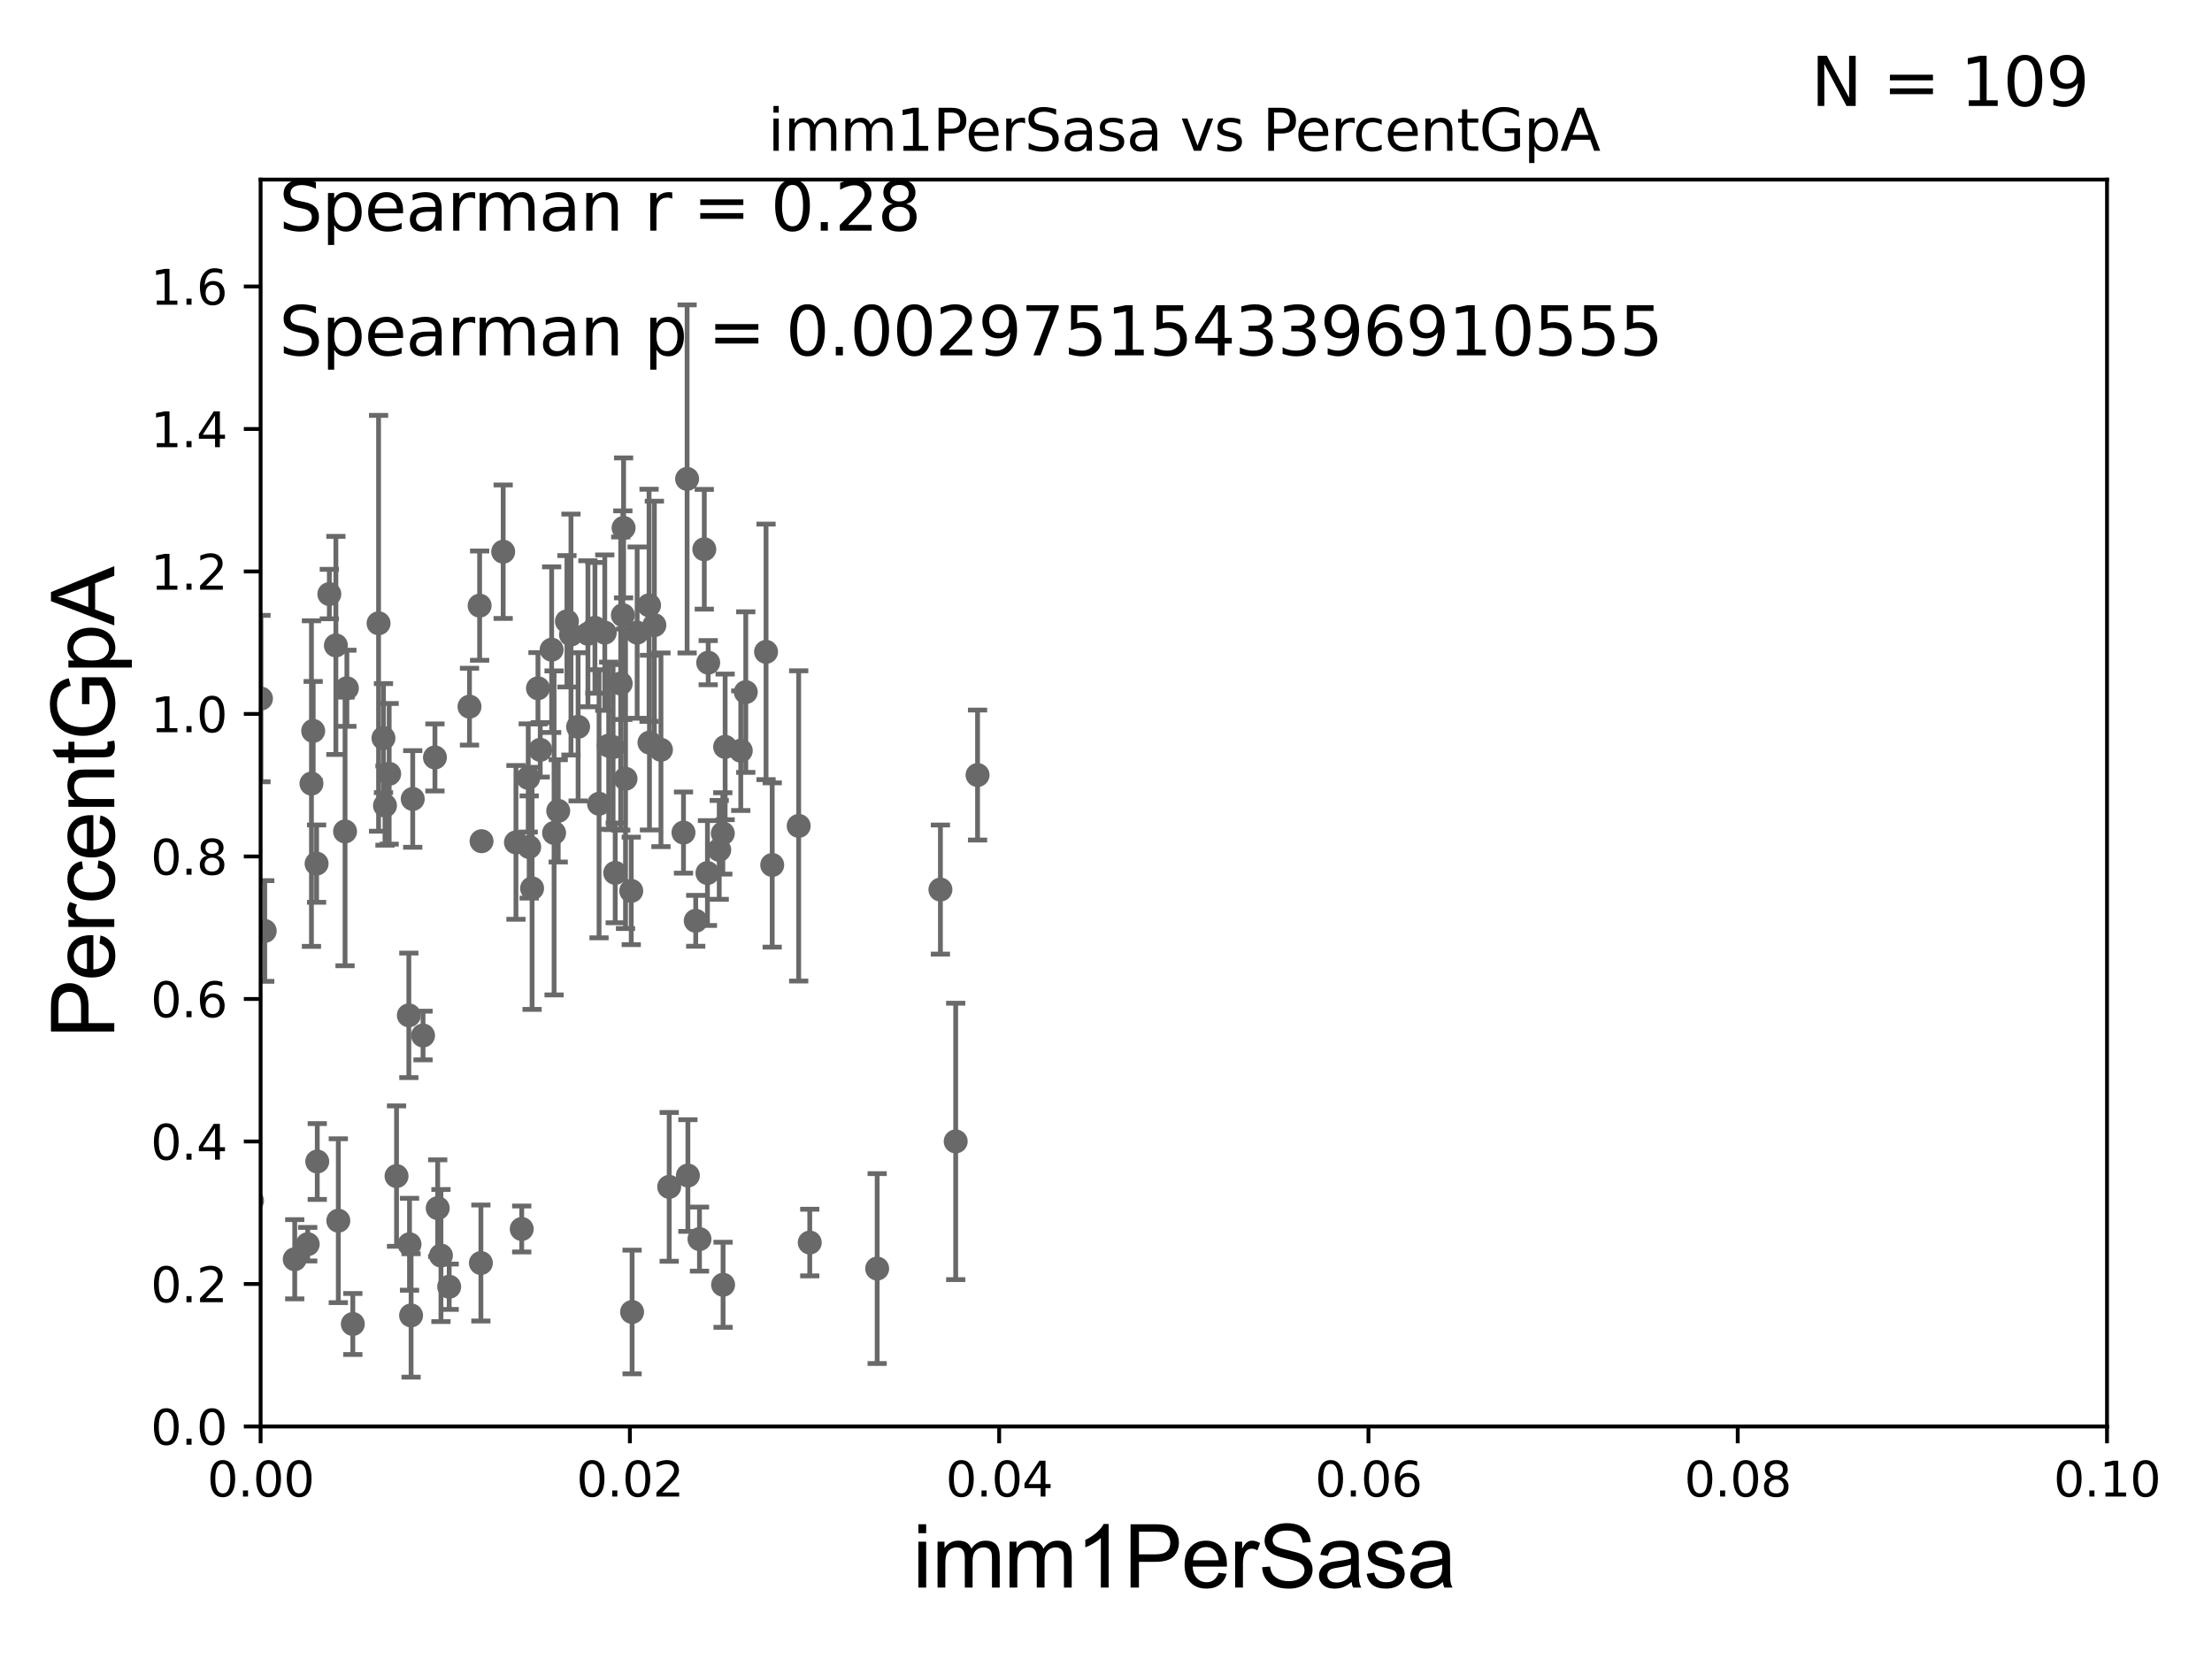 <?xml version="1.0" encoding="utf-8" standalone="no"?>
<!DOCTYPE svg PUBLIC "-//W3C//DTD SVG 1.1//EN"
  "http://www.w3.org/Graphics/SVG/1.1/DTD/svg11.dtd">
<svg xmlns:xlink="http://www.w3.org/1999/xlink" width="460.8pt" height="345.6pt" viewBox="0 0 460.8 345.6" xmlns="http://www.w3.org/2000/svg" version="1.1">
 <defs>
  <style type="text/css">*{stroke-linejoin: round; stroke-linecap: butt}</style>
 </defs>
 <g id="figure_1">
  <g id="patch_1">
   <path d="M 0 345.6 
L 460.8 345.6 
L 460.8 0 
L 0 0 
z
" style="fill: #ffffff"/>
  </g>
  <g id="axes_1">
   <g id="patch_2">
    <path d="M 54.29 297.16 
L 438.93 297.16 
L 438.93 37.411 
L 54.29 37.411 
z
" style="fill: #ffffff"/>
   </g>
   <g id="PathCollection_1">
    <defs>
     <path id="m625d6f37ac" d="M 0 1.118 
C 0.297 1.118 0.581 1 0.791 0.791 
C 1 0.581 1.118 0.297 1.118 0 
C 1.118 -0.297 1 -0.581 0.791 -0.791 
C 0.581 -1 0.297 -1.118 0 -1.118 
C -0.297 -1.118 -0.581 -1 -0.791 -0.791 
C -1 -0.581 -1.118 -0.297 -1.118 0 
C -1.118 0.297 -1 0.581 -0.791 0.791 
C -0.581 1 -0.297 1.118 0 1.118 
z
" style="stroke: #696969"/>
    </defs>
    <g clip-path="url(#pcd0c5c1a72)">
     <use xlink:href="#m625d6f37ac" x="72.26" y="143.379" style="fill: #696969; stroke: #696969"/>
     <use xlink:href="#m625d6f37ac" x="93.574" y="268.053" style="fill: #696969; stroke: #696969"/>
     <use xlink:href="#m625d6f37ac" x="85.637" y="274.025" style="fill: #696969; stroke: #696969"/>
     <use xlink:href="#m625d6f37ac" x="90.607" y="157.789" style="fill: #696969; stroke: #696969"/>
     <use xlink:href="#m625d6f37ac" x="64.101" y="259.187" style="fill: #696969; stroke: #696969"/>
     <use xlink:href="#m625d6f37ac" x="126.803" y="155.338" style="fill: #696969; stroke: #696969"/>
     <use xlink:href="#m625d6f37ac" x="45.951" y="262.158" style="fill: #696969; stroke: #696969"/>
     <use xlink:href="#m625d6f37ac" x="114.92" y="135.341" style="fill: #696969; stroke: #696969"/>
     <use xlink:href="#m625d6f37ac" x="41.869" y="271.421" style="fill: #696969; stroke: #696969"/>
     <use xlink:href="#m625d6f37ac" x="48.146" y="212.051" style="fill: #696969; stroke: #696969"/>
     <use xlink:href="#m625d6f37ac" x="107.482" y="175.487" style="fill: #696969; stroke: #696969"/>
     <use xlink:href="#m625d6f37ac" x="85.31" y="259.199" style="fill: #696969; stroke: #696969"/>
     <use xlink:href="#m625d6f37ac" x="17.594" y="268.127" style="fill: #696969; stroke: #696969"/>
     <use xlink:href="#m625d6f37ac" x="52.502" y="250.135" style="fill: #696969; stroke: #696969"/>
     <use xlink:href="#m625d6f37ac" x="44.736" y="226.974" style="fill: #696969; stroke: #696969"/>
     <use xlink:href="#m625d6f37ac" x="61.397" y="262.321" style="fill: #696969; stroke: #696969"/>
     <use xlink:href="#m625d6f37ac" x="66.091" y="241.967" style="fill: #696969; stroke: #696969"/>
     <use xlink:href="#m625d6f37ac" x="55.148" y="193.938" style="fill: #696969; stroke: #696969"/>
     <use xlink:href="#m625d6f37ac" x="137.69" y="156.194" style="fill: #696969; stroke: #696969"/>
     <use xlink:href="#m625d6f37ac" x="-1" y="131.282" style="fill: #696969; stroke: #696969"/>
     <use xlink:href="#m625d6f37ac" x="-1" y="131.661" style="fill: #696969; stroke: #696969"/>
     <use xlink:href="#m625d6f37ac" x="149.831" y="177.045" style="fill: #696969; stroke: #696969"/>
     <use xlink:href="#m625d6f37ac" x="37.678" y="183.593" style="fill: #696969; stroke: #696969"/>
     <use xlink:href="#m625d6f37ac" x="65.952" y="179.908" style="fill: #696969; stroke: #696969"/>
     <use xlink:href="#m625d6f37ac" x="115.425" y="173.512" style="fill: #696969; stroke: #696969"/>
     <use xlink:href="#m625d6f37ac" x="22.28" y="209.115" style="fill: #696969; stroke: #696969"/>
     <use xlink:href="#m625d6f37ac" x="26.231" y="267.951" style="fill: #696969; stroke: #696969"/>
     <use xlink:href="#m625d6f37ac" x="85.98" y="166.435" style="fill: #696969; stroke: #696969"/>
     <use xlink:href="#m625d6f37ac" x="-1" y="243.64" style="fill: #696969; stroke: #696969"/>
     <use xlink:href="#m625d6f37ac" x="-1" y="250.317" style="fill: #696969; stroke: #696969"/>
     <use xlink:href="#m625d6f37ac" x="147.376" y="181.867" style="fill: #696969; stroke: #696969"/>
     <use xlink:href="#m625d6f37ac" x="168.687" y="258.846" style="fill: #696969; stroke: #696969"/>
     <use xlink:href="#m625d6f37ac" x="135.294" y="154.7" style="fill: #696969; stroke: #696969"/>
     <use xlink:href="#m625d6f37ac" x="199.09" y="237.778" style="fill: #696969; stroke: #696969"/>
     <use xlink:href="#m625d6f37ac" x="120.43" y="151.409" style="fill: #696969; stroke: #696969"/>
     <use xlink:href="#m625d6f37ac" x="195.905" y="185.313" style="fill: #696969; stroke: #696969"/>
     <use xlink:href="#m625d6f37ac" x="182.73" y="264.268" style="fill: #696969; stroke: #696969"/>
     <use xlink:href="#m625d6f37ac" x="143.301" y="244.886" style="fill: #696969; stroke: #696969"/>
     <use xlink:href="#m625d6f37ac" x="91.859" y="261.55" style="fill: #696969; stroke: #696969"/>
     <use xlink:href="#m625d6f37ac" x="82.607" y="245.001" style="fill: #696969; stroke: #696969"/>
     <use xlink:href="#m625d6f37ac" x="150.63" y="267.64" style="fill: #696969; stroke: #696969"/>
     <use xlink:href="#m625d6f37ac" x="139.405" y="247.249" style="fill: #696969; stroke: #696969"/>
     <use xlink:href="#m625d6f37ac" x="3.16" y="260.657" style="fill: #696969; stroke: #696969"/>
     <use xlink:href="#m625d6f37ac" x="91.181" y="251.681" style="fill: #696969; stroke: #696969"/>
     <use xlink:href="#m625d6f37ac" x="3.975" y="273.033" style="fill: #696969; stroke: #696969"/>
     <use xlink:href="#m625d6f37ac" x="45.516" y="264.317" style="fill: #696969; stroke: #696969"/>
     <use xlink:href="#m625d6f37ac" x="100.179" y="263.108" style="fill: #696969; stroke: #696969"/>
     <use xlink:href="#m625d6f37ac" x="108.687" y="256.02" style="fill: #696969; stroke: #696969"/>
     <use xlink:href="#m625d6f37ac" x="18.073" y="266.829" style="fill: #696969; stroke: #696969"/>
     <use xlink:href="#m625d6f37ac" x="42.284" y="243.366" style="fill: #696969; stroke: #696969"/>
     <use xlink:href="#m625d6f37ac" x="128.162" y="181.837" style="fill: #696969; stroke: #696969"/>
     <use xlink:href="#m625d6f37ac" x="70.477" y="254.293" style="fill: #696969; stroke: #696969"/>
     <use xlink:href="#m625d6f37ac" x="47.261" y="259.058" style="fill: #696969; stroke: #696969"/>
     <use xlink:href="#m625d6f37ac" x="73.5" y="275.812" style="fill: #696969; stroke: #696969"/>
     <use xlink:href="#m625d6f37ac" x="131.677" y="273.313" style="fill: #696969; stroke: #696969"/>
     <use xlink:href="#m625d6f37ac" x="145.715" y="258.126" style="fill: #696969; stroke: #696969"/>
     <use xlink:href="#m625d6f37ac" x="144.933" y="191.818" style="fill: #696969; stroke: #696969"/>
     <use xlink:href="#m625d6f37ac" x="23.431" y="197.533" style="fill: #696969; stroke: #696969"/>
     <use xlink:href="#m625d6f37ac" x="143.136" y="99.765" style="fill: #696969; stroke: #696969"/>
     <use xlink:href="#m625d6f37ac" x="65.243" y="152.266" style="fill: #696969; stroke: #696969"/>
     <use xlink:href="#m625d6f37ac" x="130.308" y="162.23" style="fill: #696969; stroke: #696969"/>
     <use xlink:href="#m625d6f37ac" x="129.306" y="142.396" style="fill: #696969; stroke: #696969"/>
     <use xlink:href="#m625d6f37ac" x="127.716" y="155.633" style="fill: #696969; stroke: #696969"/>
     <use xlink:href="#m625d6f37ac" x="159.583" y="135.793" style="fill: #696969; stroke: #696969"/>
     <use xlink:href="#m625d6f37ac" x="125.986" y="131.79" style="fill: #696969; stroke: #696969"/>
     <use xlink:href="#m625d6f37ac" x="155.358" y="144.177" style="fill: #696969; stroke: #696969"/>
     <use xlink:href="#m625d6f37ac" x="33.21" y="115.196" style="fill: #696969; stroke: #696969"/>
     <use xlink:href="#m625d6f37ac" x="132.73" y="131.784" style="fill: #696969; stroke: #696969"/>
     <use xlink:href="#m625d6f37ac" x="124.793" y="167.44" style="fill: #696969; stroke: #696969"/>
     <use xlink:href="#m625d6f37ac" x="54.364" y="145.526" style="fill: #696969; stroke: #696969"/>
     <use xlink:href="#m625d6f37ac" x="142.384" y="173.439" style="fill: #696969; stroke: #696969"/>
     <use xlink:href="#m625d6f37ac" x="160.866" y="180.191" style="fill: #696969; stroke: #696969"/>
     <use xlink:href="#m625d6f37ac" x="129.904" y="109.972" style="fill: #696969; stroke: #696969"/>
     <use xlink:href="#m625d6f37ac" x="122.474" y="132.023" style="fill: #696969; stroke: #696969"/>
     <use xlink:href="#m625d6f37ac" x="104.823" y="114.931" style="fill: #696969; stroke: #696969"/>
     <use xlink:href="#m625d6f37ac" x="154.316" y="156.382" style="fill: #696969; stroke: #696969"/>
     <use xlink:href="#m625d6f37ac" x="112.07" y="143.381" style="fill: #696969; stroke: #696969"/>
     <use xlink:href="#m625d6f37ac" x="129.751" y="128.148" style="fill: #696969; stroke: #696969"/>
     <use xlink:href="#m625d6f37ac" x="81.071" y="161.202" style="fill: #696969; stroke: #696969"/>
     <use xlink:href="#m625d6f37ac" x="118.944" y="132.192" style="fill: #696969; stroke: #696969"/>
     <use xlink:href="#m625d6f37ac" x="64.881" y="163.235" style="fill: #696969; stroke: #696969"/>
     <use xlink:href="#m625d6f37ac" x="41.326" y="189.444" style="fill: #696969; stroke: #696969"/>
     <use xlink:href="#m625d6f37ac" x="123.935" y="130.79" style="fill: #696969; stroke: #696969"/>
     <use xlink:href="#m625d6f37ac" x="41.885" y="173.521" style="fill: #696969; stroke: #696969"/>
     <use xlink:href="#m625d6f37ac" x="85.17" y="211.513" style="fill: #696969; stroke: #696969"/>
     <use xlink:href="#m625d6f37ac" x="45.073" y="136.023" style="fill: #696969; stroke: #696969"/>
     <use xlink:href="#m625d6f37ac" x="78.863" y="129.845" style="fill: #696969; stroke: #696969"/>
     <use xlink:href="#m625d6f37ac" x="99.915" y="126.165" style="fill: #696969; stroke: #696969"/>
     <use xlink:href="#m625d6f37ac" x="110.04" y="162.059" style="fill: #696969; stroke: #696969"/>
     <use xlink:href="#m625d6f37ac" x="203.644" y="161.454" style="fill: #696969; stroke: #696969"/>
     <use xlink:href="#m625d6f37ac" x="112.542" y="156.205" style="fill: #696969; stroke: #696969"/>
     <use xlink:href="#m625d6f37ac" x="116.288" y="168.917" style="fill: #696969; stroke: #696969"/>
     <use xlink:href="#m625d6f37ac" x="80.201" y="167.814" style="fill: #696969; stroke: #696969"/>
     <use xlink:href="#m625d6f37ac" x="68.606" y="123.755" style="fill: #696969; stroke: #696969"/>
     <use xlink:href="#m625d6f37ac" x="131.5" y="185.593" style="fill: #696969; stroke: #696969"/>
     <use xlink:href="#m625d6f37ac" x="100.315" y="175.238" style="fill: #696969; stroke: #696969"/>
     <use xlink:href="#m625d6f37ac" x="166.382" y="172.053" style="fill: #696969; stroke: #696969"/>
     <use xlink:href="#m625d6f37ac" x="118.104" y="129.427" style="fill: #696969; stroke: #696969"/>
     <use xlink:href="#m625d6f37ac" x="69.972" y="134.451" style="fill: #696969; stroke: #696969"/>
     <use xlink:href="#m625d6f37ac" x="135.21" y="126.093" style="fill: #696969; stroke: #696969"/>
     <use xlink:href="#m625d6f37ac" x="88.126" y="215.715" style="fill: #696969; stroke: #696969"/>
     <use xlink:href="#m625d6f37ac" x="110.238" y="176.448" style="fill: #696969; stroke: #696969"/>
     <use xlink:href="#m625d6f37ac" x="71.881" y="173.206" style="fill: #696969; stroke: #696969"/>
     <use xlink:href="#m625d6f37ac" x="146.718" y="114.422" style="fill: #696969; stroke: #696969"/>
     <use xlink:href="#m625d6f37ac" x="151.06" y="155.588" style="fill: #696969; stroke: #696969"/>
     <use xlink:href="#m625d6f37ac" x="147.532" y="138.048" style="fill: #696969; stroke: #696969"/>
     <use xlink:href="#m625d6f37ac" x="97.804" y="147.21" style="fill: #696969; stroke: #696969"/>
     <use xlink:href="#m625d6f37ac" x="110.843" y="185.062" style="fill: #696969; stroke: #696969"/>
     <use xlink:href="#m625d6f37ac" x="136.317" y="130.224" style="fill: #696969; stroke: #696969"/>
     <use xlink:href="#m625d6f37ac" x="79.883" y="153.76" style="fill: #696969; stroke: #696969"/>
     <use xlink:href="#m625d6f37ac" x="150.574" y="173.614" style="fill: #696969; stroke: #696969"/>
    </g>
   </g>
   <g id="matplotlib.axis_1">
    <g id="xtick_1">
     <g id="line2d_1">
      <defs>
       <path id="me9b91a51c8" d="M 0 0 
L 0 3.5 
" style="stroke: #000000; stroke-width: 0.8"/>
      </defs>
      <g>
       <use xlink:href="#me9b91a51c8" x="54.29" y="297.16" style="stroke: #000000; stroke-width: 0.8"/>
      </g>
     </g>
     <g id="text_1">
      <!-- 0.00 -->
      <g transform="translate(43.157 311.758)scale(0.1 -0.1)">
       <defs>
        <path id="DejaVuSans-30" d="M 2034 4250 
Q 1547 4250 1301 3770 
Q 1056 3291 1056 2328 
Q 1056 1369 1301 889 
Q 1547 409 2034 409 
Q 2525 409 2770 889 
Q 3016 1369 3016 2328 
Q 3016 3291 2770 3770 
Q 2525 4250 2034 4250 
z
M 2034 4750 
Q 2819 4750 3233 4129 
Q 3647 3509 3647 2328 
Q 3647 1150 3233 529 
Q 2819 -91 2034 -91 
Q 1250 -91 836 529 
Q 422 1150 422 2328 
Q 422 3509 836 4129 
Q 1250 4750 2034 4750 
z
" transform="scale(0.016)"/>
        <path id="DejaVuSans-2e" d="M 684 794 
L 1344 794 
L 1344 0 
L 684 0 
L 684 794 
z
" transform="scale(0.016)"/>
       </defs>
       <use xlink:href="#DejaVuSans-30"/>
       <use xlink:href="#DejaVuSans-2e" x="63.623"/>
       <use xlink:href="#DejaVuSans-30" x="95.41"/>
       <use xlink:href="#DejaVuSans-30" x="159.033"/>
      </g>
     </g>
    </g>
    <g id="xtick_2">
     <g id="line2d_2">
      <g>
       <use xlink:href="#me9b91a51c8" x="131.218" y="297.16" style="stroke: #000000; stroke-width: 0.8"/>
      </g>
     </g>
     <g id="text_2">
      <!-- 0.02 -->
      <g transform="translate(120.085 311.758)scale(0.1 -0.1)">
       <defs>
        <path id="DejaVuSans-32" d="M 1228 531 
L 3431 531 
L 3431 0 
L 469 0 
L 469 531 
Q 828 903 1448 1529 
Q 2069 2156 2228 2338 
Q 2531 2678 2651 2914 
Q 2772 3150 2772 3378 
Q 2772 3750 2511 3984 
Q 2250 4219 1831 4219 
Q 1534 4219 1204 4116 
Q 875 4013 500 3803 
L 500 4441 
Q 881 4594 1212 4672 
Q 1544 4750 1819 4750 
Q 2544 4750 2975 4387 
Q 3406 4025 3406 3419 
Q 3406 3131 3298 2873 
Q 3191 2616 2906 2266 
Q 2828 2175 2409 1742 
Q 1991 1309 1228 531 
z
" transform="scale(0.016)"/>
       </defs>
       <use xlink:href="#DejaVuSans-30"/>
       <use xlink:href="#DejaVuSans-2e" x="63.623"/>
       <use xlink:href="#DejaVuSans-30" x="95.41"/>
       <use xlink:href="#DejaVuSans-32" x="159.033"/>
      </g>
     </g>
    </g>
    <g id="xtick_3">
     <g id="line2d_3">
      <g>
       <use xlink:href="#me9b91a51c8" x="208.146" y="297.16" style="stroke: #000000; stroke-width: 0.8"/>
      </g>
     </g>
     <g id="text_3">
      <!-- 0.04 -->
      <g transform="translate(197.013 311.758)scale(0.1 -0.1)">
       <defs>
        <path id="DejaVuSans-34" d="M 2419 4116 
L 825 1625 
L 2419 1625 
L 2419 4116 
z
M 2253 4666 
L 3047 4666 
L 3047 1625 
L 3713 1625 
L 3713 1100 
L 3047 1100 
L 3047 0 
L 2419 0 
L 2419 1100 
L 313 1100 
L 313 1709 
L 2253 4666 
z
" transform="scale(0.016)"/>
       </defs>
       <use xlink:href="#DejaVuSans-30"/>
       <use xlink:href="#DejaVuSans-2e" x="63.623"/>
       <use xlink:href="#DejaVuSans-30" x="95.41"/>
       <use xlink:href="#DejaVuSans-34" x="159.033"/>
      </g>
     </g>
    </g>
    <g id="xtick_4">
     <g id="line2d_4">
      <g>
       <use xlink:href="#me9b91a51c8" x="285.074" y="297.16" style="stroke: #000000; stroke-width: 0.8"/>
      </g>
     </g>
     <g id="text_4">
      <!-- 0.06 -->
      <g transform="translate(273.941 311.758)scale(0.1 -0.1)">
       <defs>
        <path id="DejaVuSans-36" d="M 2113 2584 
Q 1688 2584 1439 2293 
Q 1191 2003 1191 1497 
Q 1191 994 1439 701 
Q 1688 409 2113 409 
Q 2538 409 2786 701 
Q 3034 994 3034 1497 
Q 3034 2003 2786 2293 
Q 2538 2584 2113 2584 
z
M 3366 4563 
L 3366 3988 
Q 3128 4100 2886 4159 
Q 2644 4219 2406 4219 
Q 1781 4219 1451 3797 
Q 1122 3375 1075 2522 
Q 1259 2794 1537 2939 
Q 1816 3084 2150 3084 
Q 2853 3084 3261 2657 
Q 3669 2231 3669 1497 
Q 3669 778 3244 343 
Q 2819 -91 2113 -91 
Q 1303 -91 875 529 
Q 447 1150 447 2328 
Q 447 3434 972 4092 
Q 1497 4750 2381 4750 
Q 2619 4750 2861 4703 
Q 3103 4656 3366 4563 
z
" transform="scale(0.016)"/>
       </defs>
       <use xlink:href="#DejaVuSans-30"/>
       <use xlink:href="#DejaVuSans-2e" x="63.623"/>
       <use xlink:href="#DejaVuSans-30" x="95.41"/>
       <use xlink:href="#DejaVuSans-36" x="159.033"/>
      </g>
     </g>
    </g>
    <g id="xtick_5">
     <g id="line2d_5">
      <g>
       <use xlink:href="#me9b91a51c8" x="362.002" y="297.16" style="stroke: #000000; stroke-width: 0.8"/>
      </g>
     </g>
     <g id="text_5">
      <!-- 0.08 -->
      <g transform="translate(350.869 311.758)scale(0.1 -0.1)">
       <defs>
        <path id="DejaVuSans-38" d="M 2034 2216 
Q 1584 2216 1326 1975 
Q 1069 1734 1069 1313 
Q 1069 891 1326 650 
Q 1584 409 2034 409 
Q 2484 409 2743 651 
Q 3003 894 3003 1313 
Q 3003 1734 2745 1975 
Q 2488 2216 2034 2216 
z
M 1403 2484 
Q 997 2584 770 2862 
Q 544 3141 544 3541 
Q 544 4100 942 4425 
Q 1341 4750 2034 4750 
Q 2731 4750 3128 4425 
Q 3525 4100 3525 3541 
Q 3525 3141 3298 2862 
Q 3072 2584 2669 2484 
Q 3125 2378 3379 2068 
Q 3634 1759 3634 1313 
Q 3634 634 3220 271 
Q 2806 -91 2034 -91 
Q 1263 -91 848 271 
Q 434 634 434 1313 
Q 434 1759 690 2068 
Q 947 2378 1403 2484 
z
M 1172 3481 
Q 1172 3119 1398 2916 
Q 1625 2713 2034 2713 
Q 2441 2713 2670 2916 
Q 2900 3119 2900 3481 
Q 2900 3844 2670 4047 
Q 2441 4250 2034 4250 
Q 1625 4250 1398 4047 
Q 1172 3844 1172 3481 
z
" transform="scale(0.016)"/>
       </defs>
       <use xlink:href="#DejaVuSans-30"/>
       <use xlink:href="#DejaVuSans-2e" x="63.623"/>
       <use xlink:href="#DejaVuSans-30" x="95.41"/>
       <use xlink:href="#DejaVuSans-38" x="159.033"/>
      </g>
     </g>
    </g>
    <g id="xtick_6">
     <g id="line2d_6">
      <g>
       <use xlink:href="#me9b91a51c8" x="438.93" y="297.16" style="stroke: #000000; stroke-width: 0.8"/>
      </g>
     </g>
     <g id="text_6">
      <!-- 0.10 -->
      <g transform="translate(427.797 311.758)scale(0.1 -0.1)">
       <defs>
        <path id="DejaVuSans-31" d="M 794 531 
L 1825 531 
L 1825 4091 
L 703 3866 
L 703 4441 
L 1819 4666 
L 2450 4666 
L 2450 531 
L 3481 531 
L 3481 0 
L 794 0 
L 794 531 
z
" transform="scale(0.016)"/>
       </defs>
       <use xlink:href="#DejaVuSans-30"/>
       <use xlink:href="#DejaVuSans-2e" x="63.623"/>
       <use xlink:href="#DejaVuSans-31" x="95.41"/>
       <use xlink:href="#DejaVuSans-30" x="159.033"/>
      </g>
     </g>
    </g>
    <g id="text_7">
     <!-- imm1PerSasa -->
     <g transform="translate(190.094 330.722)scale(0.18 -0.18)">
      <defs>
       <path id="ArialMT-69" d="M 425 3934 
L 425 4581 
L 988 4581 
L 988 3934 
L 425 3934 
z
M 425 0 
L 425 3319 
L 988 3319 
L 988 0 
L 425 0 
z
" transform="scale(0.016)"/>
       <path id="ArialMT-6d" d="M 422 0 
L 422 3319 
L 925 3319 
L 925 2853 
Q 1081 3097 1340 3245 
Q 1600 3394 1931 3394 
Q 2300 3394 2536 3241 
Q 2772 3088 2869 2813 
Q 3263 3394 3894 3394 
Q 4388 3394 4653 3120 
Q 4919 2847 4919 2278 
L 4919 0 
L 4359 0 
L 4359 2091 
Q 4359 2428 4304 2576 
Q 4250 2725 4106 2815 
Q 3963 2906 3769 2906 
Q 3419 2906 3187 2673 
Q 2956 2441 2956 1928 
L 2956 0 
L 2394 0 
L 2394 2156 
Q 2394 2531 2256 2718 
Q 2119 2906 1806 2906 
Q 1569 2906 1367 2781 
Q 1166 2656 1075 2415 
Q 984 2175 984 1722 
L 984 0 
L 422 0 
z
" transform="scale(0.016)"/>
       <path id="ArialMT-31" d="M 2384 0 
L 1822 0 
L 1822 3584 
Q 1619 3391 1289 3197 
Q 959 3003 697 2906 
L 697 3450 
Q 1169 3672 1522 3987 
Q 1875 4303 2022 4600 
L 2384 4600 
L 2384 0 
z
" transform="scale(0.016)"/>
       <path id="ArialMT-50" d="M 494 0 
L 494 4581 
L 2222 4581 
Q 2678 4581 2919 4538 
Q 3256 4481 3484 4323 
Q 3713 4166 3852 3881 
Q 3991 3597 3991 3256 
Q 3991 2672 3619 2267 
Q 3247 1863 2275 1863 
L 1100 1863 
L 1100 0 
L 494 0 
z
M 1100 2403 
L 2284 2403 
Q 2872 2403 3119 2622 
Q 3366 2841 3366 3238 
Q 3366 3525 3220 3729 
Q 3075 3934 2838 4000 
Q 2684 4041 2272 4041 
L 1100 4041 
L 1100 2403 
z
" transform="scale(0.016)"/>
       <path id="ArialMT-65" d="M 2694 1069 
L 3275 997 
Q 3138 488 2766 206 
Q 2394 -75 1816 -75 
Q 1088 -75 661 373 
Q 234 822 234 1631 
Q 234 2469 665 2931 
Q 1097 3394 1784 3394 
Q 2450 3394 2872 2941 
Q 3294 2488 3294 1666 
Q 3294 1616 3291 1516 
L 816 1516 
Q 847 969 1125 678 
Q 1403 388 1819 388 
Q 2128 388 2347 550 
Q 2566 713 2694 1069 
z
M 847 1978 
L 2700 1978 
Q 2663 2397 2488 2606 
Q 2219 2931 1791 2931 
Q 1403 2931 1139 2672 
Q 875 2413 847 1978 
z
" transform="scale(0.016)"/>
       <path id="ArialMT-72" d="M 416 0 
L 416 3319 
L 922 3319 
L 922 2816 
Q 1116 3169 1280 3281 
Q 1444 3394 1641 3394 
Q 1925 3394 2219 3213 
L 2025 2691 
Q 1819 2813 1613 2813 
Q 1428 2813 1281 2702 
Q 1134 2591 1072 2394 
Q 978 2094 978 1738 
L 978 0 
L 416 0 
z
" transform="scale(0.016)"/>
       <path id="ArialMT-53" d="M 288 1472 
L 859 1522 
Q 900 1178 1048 958 
Q 1197 738 1509 602 
Q 1822 466 2213 466 
Q 2559 466 2825 569 
Q 3091 672 3220 851 
Q 3350 1031 3350 1244 
Q 3350 1459 3225 1620 
Q 3100 1781 2813 1891 
Q 2628 1963 1997 2114 
Q 1366 2266 1113 2400 
Q 784 2572 623 2826 
Q 463 3081 463 3397 
Q 463 3744 659 4045 
Q 856 4347 1234 4503 
Q 1613 4659 2075 4659 
Q 2584 4659 2973 4495 
Q 3363 4331 3572 4012 
Q 3781 3694 3797 3291 
L 3216 3247 
Q 3169 3681 2898 3903 
Q 2628 4125 2100 4125 
Q 1550 4125 1298 3923 
Q 1047 3722 1047 3438 
Q 1047 3191 1225 3031 
Q 1400 2872 2139 2705 
Q 2878 2538 3153 2413 
Q 3553 2228 3743 1945 
Q 3934 1663 3934 1294 
Q 3934 928 3725 604 
Q 3516 281 3123 101 
Q 2731 -78 2241 -78 
Q 1619 -78 1198 103 
Q 778 284 539 648 
Q 300 1013 288 1472 
z
" transform="scale(0.016)"/>
       <path id="ArialMT-61" d="M 2588 409 
Q 2275 144 1986 34 
Q 1697 -75 1366 -75 
Q 819 -75 525 192 
Q 231 459 231 875 
Q 231 1119 342 1320 
Q 453 1522 633 1644 
Q 813 1766 1038 1828 
Q 1203 1872 1538 1913 
Q 2219 1994 2541 2106 
Q 2544 2222 2544 2253 
Q 2544 2597 2384 2738 
Q 2169 2928 1744 2928 
Q 1347 2928 1158 2789 
Q 969 2650 878 2297 
L 328 2372 
Q 403 2725 575 2942 
Q 747 3159 1072 3276 
Q 1397 3394 1825 3394 
Q 2250 3394 2515 3294 
Q 2781 3194 2906 3042 
Q 3031 2891 3081 2659 
Q 3109 2516 3109 2141 
L 3109 1391 
Q 3109 606 3145 398 
Q 3181 191 3288 0 
L 2700 0 
Q 2613 175 2588 409 
z
M 2541 1666 
Q 2234 1541 1622 1453 
Q 1275 1403 1131 1340 
Q 988 1278 909 1158 
Q 831 1038 831 891 
Q 831 666 1001 516 
Q 1172 366 1500 366 
Q 1825 366 2078 508 
Q 2331 650 2450 897 
Q 2541 1088 2541 1459 
L 2541 1666 
z
" transform="scale(0.016)"/>
       <path id="ArialMT-73" d="M 197 991 
L 753 1078 
Q 800 744 1014 566 
Q 1228 388 1613 388 
Q 2000 388 2187 545 
Q 2375 703 2375 916 
Q 2375 1106 2209 1216 
Q 2094 1291 1634 1406 
Q 1016 1563 777 1677 
Q 538 1791 414 1992 
Q 291 2194 291 2438 
Q 291 2659 392 2848 
Q 494 3038 669 3163 
Q 800 3259 1026 3326 
Q 1253 3394 1513 3394 
Q 1903 3394 2198 3281 
Q 2494 3169 2634 2976 
Q 2775 2784 2828 2463 
L 2278 2388 
Q 2241 2644 2061 2787 
Q 1881 2931 1553 2931 
Q 1166 2931 1000 2803 
Q 834 2675 834 2503 
Q 834 2394 903 2306 
Q 972 2216 1119 2156 
Q 1203 2125 1616 2013 
Q 2213 1853 2448 1751 
Q 2684 1650 2818 1456 
Q 2953 1263 2953 975 
Q 2953 694 2789 445 
Q 2625 197 2315 61 
Q 2006 -75 1616 -75 
Q 969 -75 630 194 
Q 291 463 197 991 
z
" transform="scale(0.016)"/>
      </defs>
      <use xlink:href="#ArialMT-69"/>
      <use xlink:href="#ArialMT-6d" x="22.217"/>
      <use xlink:href="#ArialMT-6d" x="105.518"/>
      <use xlink:href="#ArialMT-31" x="188.818"/>
      <use xlink:href="#ArialMT-50" x="244.434"/>
      <use xlink:href="#ArialMT-65" x="311.133"/>
      <use xlink:href="#ArialMT-72" x="366.748"/>
      <use xlink:href="#ArialMT-53" x="400.049"/>
      <use xlink:href="#ArialMT-61" x="466.748"/>
      <use xlink:href="#ArialMT-73" x="522.363"/>
      <use xlink:href="#ArialMT-61" x="572.363"/>
     </g>
    </g>
   </g>
   <g id="matplotlib.axis_2">
    <g id="ytick_1">
     <g id="line2d_7">
      <defs>
       <path id="mdb77d7d6ed" d="M 0 0 
L -3.5 0 
" style="stroke: #000000; stroke-width: 0.8"/>
      </defs>
      <g>
       <use xlink:href="#mdb77d7d6ed" x="54.29" y="297.16" style="stroke: #000000; stroke-width: 0.8"/>
      </g>
     </g>
     <g id="text_8">
      <!-- 0.0 -->
      <g transform="translate(31.387 300.959)scale(0.1 -0.1)">
       <use xlink:href="#DejaVuSans-30"/>
       <use xlink:href="#DejaVuSans-2e" x="63.623"/>
       <use xlink:href="#DejaVuSans-30" x="95.41"/>
      </g>
     </g>
    </g>
    <g id="ytick_2">
     <g id="line2d_8">
      <g>
       <use xlink:href="#mdb77d7d6ed" x="54.29" y="267.474" style="stroke: #000000; stroke-width: 0.8"/>
      </g>
     </g>
     <g id="text_9">
      <!-- 0.2 -->
      <g transform="translate(31.387 271.274)scale(0.1 -0.1)">
       <use xlink:href="#DejaVuSans-30"/>
       <use xlink:href="#DejaVuSans-2e" x="63.623"/>
       <use xlink:href="#DejaVuSans-32" x="95.41"/>
      </g>
     </g>
    </g>
    <g id="ytick_3">
     <g id="line2d_9">
      <g>
       <use xlink:href="#mdb77d7d6ed" x="54.29" y="237.789" style="stroke: #000000; stroke-width: 0.8"/>
      </g>
     </g>
     <g id="text_10">
      <!-- 0.4 -->
      <g transform="translate(31.387 241.588)scale(0.1 -0.1)">
       <use xlink:href="#DejaVuSans-30"/>
       <use xlink:href="#DejaVuSans-2e" x="63.623"/>
       <use xlink:href="#DejaVuSans-34" x="95.41"/>
      </g>
     </g>
    </g>
    <g id="ytick_4">
     <g id="line2d_10">
      <g>
       <use xlink:href="#mdb77d7d6ed" x="54.29" y="208.103" style="stroke: #000000; stroke-width: 0.8"/>
      </g>
     </g>
     <g id="text_11">
      <!-- 0.6 -->
      <g transform="translate(31.387 211.902)scale(0.1 -0.1)">
       <use xlink:href="#DejaVuSans-30"/>
       <use xlink:href="#DejaVuSans-2e" x="63.623"/>
       <use xlink:href="#DejaVuSans-36" x="95.41"/>
      </g>
     </g>
    </g>
    <g id="ytick_5">
     <g id="line2d_11">
      <g>
       <use xlink:href="#mdb77d7d6ed" x="54.29" y="178.418" style="stroke: #000000; stroke-width: 0.8"/>
      </g>
     </g>
     <g id="text_12">
      <!-- 0.8 -->
      <g transform="translate(31.387 182.217)scale(0.1 -0.1)">
       <use xlink:href="#DejaVuSans-30"/>
       <use xlink:href="#DejaVuSans-2e" x="63.623"/>
       <use xlink:href="#DejaVuSans-38" x="95.41"/>
      </g>
     </g>
    </g>
    <g id="ytick_6">
     <g id="line2d_12">
      <g>
       <use xlink:href="#mdb77d7d6ed" x="54.29" y="148.732" style="stroke: #000000; stroke-width: 0.8"/>
      </g>
     </g>
     <g id="text_13">
      <!-- 1.0 -->
      <g transform="translate(31.387 152.531)scale(0.1 -0.1)">
       <use xlink:href="#DejaVuSans-31"/>
       <use xlink:href="#DejaVuSans-2e" x="63.623"/>
       <use xlink:href="#DejaVuSans-30" x="95.41"/>
      </g>
     </g>
    </g>
    <g id="ytick_7">
     <g id="line2d_13">
      <g>
       <use xlink:href="#mdb77d7d6ed" x="54.29" y="119.047" style="stroke: #000000; stroke-width: 0.8"/>
      </g>
     </g>
     <g id="text_14">
      <!-- 1.2 -->
      <g transform="translate(31.387 122.846)scale(0.1 -0.1)">
       <use xlink:href="#DejaVuSans-31"/>
       <use xlink:href="#DejaVuSans-2e" x="63.623"/>
       <use xlink:href="#DejaVuSans-32" x="95.41"/>
      </g>
     </g>
    </g>
    <g id="ytick_8">
     <g id="line2d_14">
      <g>
       <use xlink:href="#mdb77d7d6ed" x="54.29" y="89.361" style="stroke: #000000; stroke-width: 0.8"/>
      </g>
     </g>
     <g id="text_15">
      <!-- 1.4 -->
      <g transform="translate(31.387 93.16)scale(0.1 -0.1)">
       <use xlink:href="#DejaVuSans-31"/>
       <use xlink:href="#DejaVuSans-2e" x="63.623"/>
       <use xlink:href="#DejaVuSans-34" x="95.41"/>
      </g>
     </g>
    </g>
    <g id="ytick_9">
     <g id="line2d_15">
      <g>
       <use xlink:href="#mdb77d7d6ed" x="54.29" y="59.675" style="stroke: #000000; stroke-width: 0.8"/>
      </g>
     </g>
     <g id="text_16">
      <!-- 1.6 -->
      <g transform="translate(31.387 63.475)scale(0.1 -0.1)">
       <use xlink:href="#DejaVuSans-31"/>
       <use xlink:href="#DejaVuSans-2e" x="63.623"/>
       <use xlink:href="#DejaVuSans-36" x="95.41"/>
      </g>
     </g>
    </g>
    <g id="text_17">
     <!-- PercentGpA -->
     <g transform="translate(23.809 216.309)rotate(-90)scale(0.18 -0.18)">
      <defs>
       <path id="ArialMT-63" d="M 2588 1216 
L 3141 1144 
Q 3050 572 2676 248 
Q 2303 -75 1759 -75 
Q 1078 -75 664 370 
Q 250 816 250 1647 
Q 250 2184 428 2587 
Q 606 2991 970 3192 
Q 1334 3394 1763 3394 
Q 2303 3394 2647 3120 
Q 2991 2847 3088 2344 
L 2541 2259 
Q 2463 2594 2264 2762 
Q 2066 2931 1784 2931 
Q 1359 2931 1093 2626 
Q 828 2322 828 1663 
Q 828 994 1084 691 
Q 1341 388 1753 388 
Q 2084 388 2306 591 
Q 2528 794 2588 1216 
z
" transform="scale(0.016)"/>
       <path id="ArialMT-6e" d="M 422 0 
L 422 3319 
L 928 3319 
L 928 2847 
Q 1294 3394 1984 3394 
Q 2284 3394 2536 3286 
Q 2788 3178 2913 3003 
Q 3038 2828 3088 2588 
Q 3119 2431 3119 2041 
L 3119 0 
L 2556 0 
L 2556 2019 
Q 2556 2363 2490 2533 
Q 2425 2703 2258 2804 
Q 2091 2906 1866 2906 
Q 1506 2906 1245 2678 
Q 984 2450 984 1813 
L 984 0 
L 422 0 
z
" transform="scale(0.016)"/>
       <path id="ArialMT-74" d="M 1650 503 
L 1731 6 
Q 1494 -44 1306 -44 
Q 1000 -44 831 53 
Q 663 150 594 308 
Q 525 466 525 972 
L 525 2881 
L 113 2881 
L 113 3319 
L 525 3319 
L 525 4141 
L 1084 4478 
L 1084 3319 
L 1650 3319 
L 1650 2881 
L 1084 2881 
L 1084 941 
Q 1084 700 1114 631 
Q 1144 563 1211 522 
Q 1278 481 1403 481 
Q 1497 481 1650 503 
z
" transform="scale(0.016)"/>
       <path id="ArialMT-47" d="M 2638 1797 
L 2638 2334 
L 4578 2338 
L 4578 638 
Q 4131 281 3656 101 
Q 3181 -78 2681 -78 
Q 2006 -78 1454 211 
Q 903 500 622 1047 
Q 341 1594 341 2269 
Q 341 2938 620 3517 
Q 900 4097 1425 4378 
Q 1950 4659 2634 4659 
Q 3131 4659 3532 4498 
Q 3934 4338 4162 4050 
Q 4391 3763 4509 3300 
L 3963 3150 
Q 3859 3500 3706 3700 
Q 3553 3900 3268 4020 
Q 2984 4141 2638 4141 
Q 2222 4141 1919 4014 
Q 1616 3888 1430 3681 
Q 1244 3475 1141 3228 
Q 966 2803 966 2306 
Q 966 1694 1177 1281 
Q 1388 869 1791 669 
Q 2194 469 2647 469 
Q 3041 469 3416 620 
Q 3791 772 3984 944 
L 3984 1797 
L 2638 1797 
z
" transform="scale(0.016)"/>
       <path id="ArialMT-70" d="M 422 -1272 
L 422 3319 
L 934 3319 
L 934 2888 
Q 1116 3141 1344 3267 
Q 1572 3394 1897 3394 
Q 2322 3394 2647 3175 
Q 2972 2956 3137 2557 
Q 3303 2159 3303 1684 
Q 3303 1175 3120 767 
Q 2938 359 2589 142 
Q 2241 -75 1856 -75 
Q 1575 -75 1351 44 
Q 1128 163 984 344 
L 984 -1272 
L 422 -1272 
z
M 931 1641 
Q 931 1000 1190 694 
Q 1450 388 1819 388 
Q 2194 388 2461 705 
Q 2728 1022 2728 1688 
Q 2728 2322 2467 2637 
Q 2206 2953 1844 2953 
Q 1484 2953 1207 2617 
Q 931 2281 931 1641 
z
" transform="scale(0.016)"/>
       <path id="ArialMT-41" d="M -9 0 
L 1750 4581 
L 2403 4581 
L 4278 0 
L 3588 0 
L 3053 1388 
L 1138 1388 
L 634 0 
L -9 0 
z
M 1313 1881 
L 2866 1881 
L 2388 3150 
Q 2169 3728 2063 4100 
Q 1975 3659 1816 3225 
L 1313 1881 
z
" transform="scale(0.016)"/>
      </defs>
      <use xlink:href="#ArialMT-50"/>
      <use xlink:href="#ArialMT-65" x="66.699"/>
      <use xlink:href="#ArialMT-72" x="122.314"/>
      <use xlink:href="#ArialMT-63" x="155.615"/>
      <use xlink:href="#ArialMT-65" x="205.615"/>
      <use xlink:href="#ArialMT-6e" x="261.23"/>
      <use xlink:href="#ArialMT-74" x="316.846"/>
      <use xlink:href="#ArialMT-47" x="344.629"/>
      <use xlink:href="#ArialMT-70" x="422.412"/>
      <use xlink:href="#ArialMT-41" x="478.027"/>
     </g>
    </g>
   </g>
   <g id="LineCollection_1">
    <path d="M 72.26 151.307 
L 72.26 135.451 
" clip-path="url(#pcd0c5c1a72)" style="fill: none; stroke: #696969"/>
    <path d="M 93.574 272.778 
L 93.574 263.328 
" clip-path="url(#pcd0c5c1a72)" style="fill: none; stroke: #696969"/>
    <path d="M 85.637 286.88 
L 85.637 261.171 
" clip-path="url(#pcd0c5c1a72)" style="fill: none; stroke: #696969"/>
    <path d="M 90.607 164.774 
L 90.607 150.805 
" clip-path="url(#pcd0c5c1a72)" style="fill: none; stroke: #696969"/>
    <path d="M 64.101 262.68 
L 64.101 255.694 
" clip-path="url(#pcd0c5c1a72)" style="fill: none; stroke: #696969"/>
    <path d="M 126.803 172.743 
L 126.803 137.932 
" clip-path="url(#pcd0c5c1a72)" style="fill: none; stroke: #696969"/>
    <path d="M 45.951 267.999 
L 45.951 256.318 
" clip-path="url(#pcd0c5c1a72)" style="fill: none; stroke: #696969"/>
    <path d="M 114.92 152.589 
L 114.92 118.093 
" clip-path="url(#pcd0c5c1a72)" style="fill: none; stroke: #696969"/>
    <path d="M 41.869 283.697 
L 41.869 259.146 
" clip-path="url(#pcd0c5c1a72)" style="fill: none; stroke: #696969"/>
    <path d="M 48.146 221.113 
L 48.146 202.988 
" clip-path="url(#pcd0c5c1a72)" style="fill: none; stroke: #696969"/>
    <path d="M 107.482 191.506 
L 107.482 159.469 
" clip-path="url(#pcd0c5c1a72)" style="fill: none; stroke: #696969"/>
    <path d="M 85.31 268.774 
L 85.31 249.625 
" clip-path="url(#pcd0c5c1a72)" style="fill: none; stroke: #696969"/>
    <path d="M 17.594 275.908 
L 17.594 260.346 
" clip-path="url(#pcd0c5c1a72)" style="fill: none; stroke: #696969"/>
    <path d="M 52.502 253.922 
L 52.502 246.348 
" clip-path="url(#pcd0c5c1a72)" style="fill: none; stroke: #696969"/>
    <path d="M 44.736 241.598 
L 44.736 212.351 
" clip-path="url(#pcd0c5c1a72)" style="fill: none; stroke: #696969"/>
    <path d="M 61.397 270.572 
L 61.397 254.069 
" clip-path="url(#pcd0c5c1a72)" style="fill: none; stroke: #696969"/>
    <path d="M 66.091 249.864 
L 66.091 234.07 
" clip-path="url(#pcd0c5c1a72)" style="fill: none; stroke: #696969"/>
    <path d="M 55.148 204.425 
L 55.148 183.452 
" clip-path="url(#pcd0c5c1a72)" style="fill: none; stroke: #696969"/>
    <path d="M 137.69 176.368 
L 137.69 136.02 
" clip-path="url(#pcd0c5c1a72)" style="fill: none; stroke: #696969"/>
    <path clip-path="url(#pcd0c5c1a72)" style="fill: none; stroke: #696969"/>
    <path d="M 149.831 187.341 
L 149.831 166.748 
" clip-path="url(#pcd0c5c1a72)" style="fill: none; stroke: #696969"/>
    <path d="M 37.678 205.505 
L 37.678 161.681 
" clip-path="url(#pcd0c5c1a72)" style="fill: none; stroke: #696969"/>
    <path d="M 65.952 187.967 
L 65.952 171.85 
" clip-path="url(#pcd0c5c1a72)" style="fill: none; stroke: #696969"/>
    <path d="M 115.425 207.261 
L 115.425 139.763 
" clip-path="url(#pcd0c5c1a72)" style="fill: none; stroke: #696969"/>
    <path d="M 22.28 213.579 
L 22.28 204.65 
" clip-path="url(#pcd0c5c1a72)" style="fill: none; stroke: #696969"/>
    <path d="M 26.231 273.513 
L 26.231 262.389 
" clip-path="url(#pcd0c5c1a72)" style="fill: none; stroke: #696969"/>
    <path d="M 85.98 176.498 
L 85.98 156.372 
" clip-path="url(#pcd0c5c1a72)" style="fill: none; stroke: #696969"/>
    <path clip-path="url(#pcd0c5c1a72)" style="fill: none; stroke: #696969"/>
    <path d="M 147.376 192.79 
L 147.376 170.944 
" clip-path="url(#pcd0c5c1a72)" style="fill: none; stroke: #696969"/>
    <path d="M 168.687 265.789 
L 168.687 251.903 
" clip-path="url(#pcd0c5c1a72)" style="fill: none; stroke: #696969"/>
    <path d="M 135.294 172.9 
L 135.294 136.499 
" clip-path="url(#pcd0c5c1a72)" style="fill: none; stroke: #696969"/>
    <path d="M 199.09 266.57 
L 199.09 208.986 
" clip-path="url(#pcd0c5c1a72)" style="fill: none; stroke: #696969"/>
    <path d="M 120.43 166.838 
L 120.43 135.981 
" clip-path="url(#pcd0c5c1a72)" style="fill: none; stroke: #696969"/>
    <path d="M 195.905 198.757 
L 195.905 171.87 
" clip-path="url(#pcd0c5c1a72)" style="fill: none; stroke: #696969"/>
    <path d="M 182.73 284.047 
L 182.73 244.489 
" clip-path="url(#pcd0c5c1a72)" style="fill: none; stroke: #696969"/>
    <path d="M 143.301 256.515 
L 143.301 233.256 
" clip-path="url(#pcd0c5c1a72)" style="fill: none; stroke: #696969"/>
    <path d="M 91.859 275.307 
L 91.859 247.794 
" clip-path="url(#pcd0c5c1a72)" style="fill: none; stroke: #696969"/>
    <path d="M 82.607 259.627 
L 82.607 230.376 
" clip-path="url(#pcd0c5c1a72)" style="fill: none; stroke: #696969"/>
    <path d="M 150.63 276.504 
L 150.63 258.776 
" clip-path="url(#pcd0c5c1a72)" style="fill: none; stroke: #696969"/>
    <path d="M 139.405 262.744 
L 139.405 231.753 
" clip-path="url(#pcd0c5c1a72)" style="fill: none; stroke: #696969"/>
    <path d="M 3.16 269.336 
L 3.16 251.977 
" clip-path="url(#pcd0c5c1a72)" style="fill: none; stroke: #696969"/>
    <path d="M 91.181 261.746 
L 91.181 241.617 
" clip-path="url(#pcd0c5c1a72)" style="fill: none; stroke: #696969"/>
    <path d="M 3.975 288.462 
L 3.975 257.604 
" clip-path="url(#pcd0c5c1a72)" style="fill: none; stroke: #696969"/>
    <path d="M 45.516 280.211 
L 45.516 248.423 
" clip-path="url(#pcd0c5c1a72)" style="fill: none; stroke: #696969"/>
    <path d="M 100.179 275.19 
L 100.179 251.025 
" clip-path="url(#pcd0c5c1a72)" style="fill: none; stroke: #696969"/>
    <path d="M 108.687 260.805 
L 108.687 251.235 
" clip-path="url(#pcd0c5c1a72)" style="fill: none; stroke: #696969"/>
    <path d="M 18.073 280.84 
L 18.073 252.817 
" clip-path="url(#pcd0c5c1a72)" style="fill: none; stroke: #696969"/>
    <path d="M 42.284 246.426 
L 42.284 240.307 
" clip-path="url(#pcd0c5c1a72)" style="fill: none; stroke: #696969"/>
    <path d="M 128.162 192.225 
L 128.162 171.449 
" clip-path="url(#pcd0c5c1a72)" style="fill: none; stroke: #696969"/>
    <path d="M 70.477 271.362 
L 70.477 237.224 
" clip-path="url(#pcd0c5c1a72)" style="fill: none; stroke: #696969"/>
    <path d="M 47.261 275.011 
L 47.261 243.105 
" clip-path="url(#pcd0c5c1a72)" style="fill: none; stroke: #696969"/>
    <path d="M 73.5 282.163 
L 73.5 269.461 
" clip-path="url(#pcd0c5c1a72)" style="fill: none; stroke: #696969"/>
    <path d="M 131.677 286.196 
L 131.677 260.429 
" clip-path="url(#pcd0c5c1a72)" style="fill: none; stroke: #696969"/>
    <path d="M 145.715 264.802 
L 145.715 251.451 
" clip-path="url(#pcd0c5c1a72)" style="fill: none; stroke: #696969"/>
    <path d="M 144.933 197.115 
L 144.933 186.521 
" clip-path="url(#pcd0c5c1a72)" style="fill: none; stroke: #696969"/>
    <path d="M 23.431 216.494 
L 23.431 178.571 
" clip-path="url(#pcd0c5c1a72)" style="fill: none; stroke: #696969"/>
    <path d="M 143.136 136.021 
L 143.136 63.509 
" clip-path="url(#pcd0c5c1a72)" style="fill: none; stroke: #696969"/>
    <path d="M 65.243 162.575 
L 65.243 141.957 
" clip-path="url(#pcd0c5c1a72)" style="fill: none; stroke: #696969"/>
    <path d="M 130.308 193.428 
L 130.308 131.032 
" clip-path="url(#pcd0c5c1a72)" style="fill: none; stroke: #696969"/>
    <path d="M 129.306 172.928 
L 129.306 111.863 
" clip-path="url(#pcd0c5c1a72)" style="fill: none; stroke: #696969"/>
    <path d="M 127.716 172.826 
L 127.716 138.441 
" clip-path="url(#pcd0c5c1a72)" style="fill: none; stroke: #696969"/>
    <path d="M 159.583 162.411 
L 159.583 109.175 
" clip-path="url(#pcd0c5c1a72)" style="fill: none; stroke: #696969"/>
    <path d="M 125.986 147.978 
L 125.986 115.602 
" clip-path="url(#pcd0c5c1a72)" style="fill: none; stroke: #696969"/>
    <path d="M 155.358 160.901 
L 155.358 127.453 
" clip-path="url(#pcd0c5c1a72)" style="fill: none; stroke: #696969"/>
    <path d="M 33.21 133.675 
L 33.21 96.717 
" clip-path="url(#pcd0c5c1a72)" style="fill: none; stroke: #696969"/>
    <path d="M 132.73 149.626 
L 132.73 113.942 
" clip-path="url(#pcd0c5c1a72)" style="fill: none; stroke: #696969"/>
    <path d="M 124.793 195.368 
L 124.793 139.512 
" clip-path="url(#pcd0c5c1a72)" style="fill: none; stroke: #696969"/>
    <path d="M 54.364 162.854 
L 54.364 128.198 
" clip-path="url(#pcd0c5c1a72)" style="fill: none; stroke: #696969"/>
    <path d="M 142.384 181.889 
L 142.384 164.988 
" clip-path="url(#pcd0c5c1a72)" style="fill: none; stroke: #696969"/>
    <path d="M 160.866 197.301 
L 160.866 163.081 
" clip-path="url(#pcd0c5c1a72)" style="fill: none; stroke: #696969"/>
    <path d="M 129.904 124.553 
L 129.904 95.392 
" clip-path="url(#pcd0c5c1a72)" style="fill: none; stroke: #696969"/>
    <path d="M 122.474 147.234 
L 122.474 116.812 
" clip-path="url(#pcd0c5c1a72)" style="fill: none; stroke: #696969"/>
    <path d="M 104.823 128.833 
L 104.823 101.029 
" clip-path="url(#pcd0c5c1a72)" style="fill: none; stroke: #696969"/>
    <path d="M 154.316 168.844 
L 154.316 143.921 
" clip-path="url(#pcd0c5c1a72)" style="fill: none; stroke: #696969"/>
    <path d="M 112.07 150.815 
L 112.07 135.946 
" clip-path="url(#pcd0c5c1a72)" style="fill: none; stroke: #696969"/>
    <path d="M 129.751 149.875 
L 129.751 106.421 
" clip-path="url(#pcd0c5c1a72)" style="fill: none; stroke: #696969"/>
    <path d="M 81.071 175.847 
L 81.071 146.557 
" clip-path="url(#pcd0c5c1a72)" style="fill: none; stroke: #696969"/>
    <path d="M 118.944 157.286 
L 118.944 107.097 
" clip-path="url(#pcd0c5c1a72)" style="fill: none; stroke: #696969"/>
    <path d="M 64.881 197.15 
L 64.881 129.319 
" clip-path="url(#pcd0c5c1a72)" style="fill: none; stroke: #696969"/>
    <path d="M 41.326 200.241 
L 41.326 178.647 
" clip-path="url(#pcd0c5c1a72)" style="fill: none; stroke: #696969"/>
    <path d="M 123.935 144.41 
L 123.935 117.171 
" clip-path="url(#pcd0c5c1a72)" style="fill: none; stroke: #696969"/>
    <path d="M 41.885 179.763 
L 41.885 167.279 
" clip-path="url(#pcd0c5c1a72)" style="fill: none; stroke: #696969"/>
    <path d="M 85.17 224.482 
L 85.17 198.543 
" clip-path="url(#pcd0c5c1a72)" style="fill: none; stroke: #696969"/>
    <path d="M 45.073 139.711 
L 45.073 132.335 
" clip-path="url(#pcd0c5c1a72)" style="fill: none; stroke: #696969"/>
    <path d="M 78.863 173.156 
L 78.863 86.534 
" clip-path="url(#pcd0c5c1a72)" style="fill: none; stroke: #696969"/>
    <path d="M 99.915 137.548 
L 99.915 114.781 
" clip-path="url(#pcd0c5c1a72)" style="fill: none; stroke: #696969"/>
    <path d="M 110.04 173.326 
L 110.04 150.793 
" clip-path="url(#pcd0c5c1a72)" style="fill: none; stroke: #696969"/>
    <path d="M 203.644 174.992 
L 203.644 147.916 
" clip-path="url(#pcd0c5c1a72)" style="fill: none; stroke: #696969"/>
    <path d="M 112.542 161.88 
L 112.542 150.531 
" clip-path="url(#pcd0c5c1a72)" style="fill: none; stroke: #696969"/>
    <path d="M 116.288 179.571 
L 116.288 158.263 
" clip-path="url(#pcd0c5c1a72)" style="fill: none; stroke: #696969"/>
    <path d="M 80.201 176.065 
L 80.201 159.563 
" clip-path="url(#pcd0c5c1a72)" style="fill: none; stroke: #696969"/>
    <path d="M 68.606 128.905 
L 68.606 118.605 
" clip-path="url(#pcd0c5c1a72)" style="fill: none; stroke: #696969"/>
    <path d="M 131.5 196.786 
L 131.5 174.4 
" clip-path="url(#pcd0c5c1a72)" style="fill: none; stroke: #696969"/>
    <path d="M 100.315 175.754 
L 100.315 174.721 
" clip-path="url(#pcd0c5c1a72)" style="fill: none; stroke: #696969"/>
    <path d="M 166.382 204.366 
L 166.382 139.74 
" clip-path="url(#pcd0c5c1a72)" style="fill: none; stroke: #696969"/>
    <path d="M 118.104 143.114 
L 118.104 115.739 
" clip-path="url(#pcd0c5c1a72)" style="fill: none; stroke: #696969"/>
    <path d="M 69.972 157.167 
L 69.972 111.736 
" clip-path="url(#pcd0c5c1a72)" style="fill: none; stroke: #696969"/>
    <path d="M 135.21 150.271 
L 135.21 101.915 
" clip-path="url(#pcd0c5c1a72)" style="fill: none; stroke: #696969"/>
    <path d="M 88.126 220.788 
L 88.126 210.643 
" clip-path="url(#pcd0c5c1a72)" style="fill: none; stroke: #696969"/>
    <path d="M 110.238 187.094 
L 110.238 165.802 
" clip-path="url(#pcd0c5c1a72)" style="fill: none; stroke: #696969"/>
    <path d="M 71.881 201.189 
L 71.881 145.223 
" clip-path="url(#pcd0c5c1a72)" style="fill: none; stroke: #696969"/>
    <path d="M 146.718 126.892 
L 146.718 101.952 
" clip-path="url(#pcd0c5c1a72)" style="fill: none; stroke: #696969"/>
    <path d="M 151.06 170.757 
L 151.06 140.42 
" clip-path="url(#pcd0c5c1a72)" style="fill: none; stroke: #696969"/>
    <path d="M 147.532 142.649 
L 147.532 133.446 
" clip-path="url(#pcd0c5c1a72)" style="fill: none; stroke: #696969"/>
    <path d="M 97.804 155.216 
L 97.804 139.204 
" clip-path="url(#pcd0c5c1a72)" style="fill: none; stroke: #696969"/>
    <path d="M 110.843 210.272 
L 110.843 159.852 
" clip-path="url(#pcd0c5c1a72)" style="fill: none; stroke: #696969"/>
    <path d="M 136.317 156.04 
L 136.317 104.408 
" clip-path="url(#pcd0c5c1a72)" style="fill: none; stroke: #696969"/>
    <path d="M 79.883 165.116 
L 79.883 142.405 
" clip-path="url(#pcd0c5c1a72)" style="fill: none; stroke: #696969"/>
    <path d="M 150.574 182.09 
L 150.574 165.137 
" clip-path="url(#pcd0c5c1a72)" style="fill: none; stroke: #696969"/>
   </g>
   <g id="line2d_16">
    <defs>
     <path id="ma1c6fc4b45" d="M 2 0 
L -2 -0 
" style="stroke: #696969"/>
    </defs>
    <g clip-path="url(#pcd0c5c1a72)">
     <use xlink:href="#ma1c6fc4b45" x="72.26" y="151.307" style="fill: #696969; stroke: #696969"/>
     <use xlink:href="#ma1c6fc4b45" x="93.574" y="272.778" style="fill: #696969; stroke: #696969"/>
     <use xlink:href="#ma1c6fc4b45" x="85.637" y="286.88" style="fill: #696969; stroke: #696969"/>
     <use xlink:href="#ma1c6fc4b45" x="90.607" y="164.774" style="fill: #696969; stroke: #696969"/>
     <use xlink:href="#ma1c6fc4b45" x="64.101" y="262.68" style="fill: #696969; stroke: #696969"/>
     <use xlink:href="#ma1c6fc4b45" x="126.803" y="172.743" style="fill: #696969; stroke: #696969"/>
     <use xlink:href="#ma1c6fc4b45" x="45.951" y="267.999" style="fill: #696969; stroke: #696969"/>
     <use xlink:href="#ma1c6fc4b45" x="114.92" y="152.589" style="fill: #696969; stroke: #696969"/>
     <use xlink:href="#ma1c6fc4b45" x="41.869" y="283.697" style="fill: #696969; stroke: #696969"/>
     <use xlink:href="#ma1c6fc4b45" x="48.146" y="221.113" style="fill: #696969; stroke: #696969"/>
     <use xlink:href="#ma1c6fc4b45" x="107.482" y="191.506" style="fill: #696969; stroke: #696969"/>
     <use xlink:href="#ma1c6fc4b45" x="85.31" y="268.774" style="fill: #696969; stroke: #696969"/>
     <use xlink:href="#ma1c6fc4b45" x="17.594" y="275.908" style="fill: #696969; stroke: #696969"/>
     <use xlink:href="#ma1c6fc4b45" x="52.502" y="253.922" style="fill: #696969; stroke: #696969"/>
     <use xlink:href="#ma1c6fc4b45" x="44.736" y="241.598" style="fill: #696969; stroke: #696969"/>
     <use xlink:href="#ma1c6fc4b45" x="61.397" y="270.572" style="fill: #696969; stroke: #696969"/>
     <use xlink:href="#ma1c6fc4b45" x="66.091" y="249.864" style="fill: #696969; stroke: #696969"/>
     <use xlink:href="#ma1c6fc4b45" x="55.148" y="204.425" style="fill: #696969; stroke: #696969"/>
     <use xlink:href="#ma1c6fc4b45" x="137.69" y="176.368" style="fill: #696969; stroke: #696969"/>
     <use xlink:href="#ma1c6fc4b45" x="-1" y="139.825" style="fill: #696969; stroke: #696969"/>
     <use xlink:href="#ma1c6fc4b45" x="-1" y="139.983" style="fill: #696969; stroke: #696969"/>
     <use xlink:href="#ma1c6fc4b45" x="149.831" y="187.341" style="fill: #696969; stroke: #696969"/>
     <use xlink:href="#ma1c6fc4b45" x="37.678" y="205.505" style="fill: #696969; stroke: #696969"/>
     <use xlink:href="#ma1c6fc4b45" x="65.952" y="187.967" style="fill: #696969; stroke: #696969"/>
     <use xlink:href="#ma1c6fc4b45" x="115.425" y="207.261" style="fill: #696969; stroke: #696969"/>
     <use xlink:href="#ma1c6fc4b45" x="22.28" y="213.579" style="fill: #696969; stroke: #696969"/>
     <use xlink:href="#ma1c6fc4b45" x="26.231" y="273.513" style="fill: #696969; stroke: #696969"/>
     <use xlink:href="#ma1c6fc4b45" x="85.98" y="176.498" style="fill: #696969; stroke: #696969"/>
     <use xlink:href="#ma1c6fc4b45" x="-1" y="254.519" style="fill: #696969; stroke: #696969"/>
     <use xlink:href="#ma1c6fc4b45" x="-1" y="261.333" style="fill: #696969; stroke: #696969"/>
     <use xlink:href="#ma1c6fc4b45" x="147.376" y="192.79" style="fill: #696969; stroke: #696969"/>
     <use xlink:href="#ma1c6fc4b45" x="168.687" y="265.789" style="fill: #696969; stroke: #696969"/>
     <use xlink:href="#ma1c6fc4b45" x="135.294" y="172.9" style="fill: #696969; stroke: #696969"/>
     <use xlink:href="#ma1c6fc4b45" x="199.09" y="266.57" style="fill: #696969; stroke: #696969"/>
     <use xlink:href="#ma1c6fc4b45" x="120.43" y="166.838" style="fill: #696969; stroke: #696969"/>
     <use xlink:href="#ma1c6fc4b45" x="195.905" y="198.757" style="fill: #696969; stroke: #696969"/>
     <use xlink:href="#ma1c6fc4b45" x="182.73" y="284.047" style="fill: #696969; stroke: #696969"/>
     <use xlink:href="#ma1c6fc4b45" x="143.301" y="256.515" style="fill: #696969; stroke: #696969"/>
     <use xlink:href="#ma1c6fc4b45" x="91.859" y="275.307" style="fill: #696969; stroke: #696969"/>
     <use xlink:href="#ma1c6fc4b45" x="82.607" y="259.627" style="fill: #696969; stroke: #696969"/>
     <use xlink:href="#ma1c6fc4b45" x="150.63" y="276.504" style="fill: #696969; stroke: #696969"/>
     <use xlink:href="#ma1c6fc4b45" x="139.405" y="262.744" style="fill: #696969; stroke: #696969"/>
     <use xlink:href="#ma1c6fc4b45" x="3.16" y="269.336" style="fill: #696969; stroke: #696969"/>
     <use xlink:href="#ma1c6fc4b45" x="91.181" y="261.746" style="fill: #696969; stroke: #696969"/>
     <use xlink:href="#ma1c6fc4b45" x="3.975" y="288.462" style="fill: #696969; stroke: #696969"/>
     <use xlink:href="#ma1c6fc4b45" x="45.516" y="280.211" style="fill: #696969; stroke: #696969"/>
     <use xlink:href="#ma1c6fc4b45" x="100.179" y="275.19" style="fill: #696969; stroke: #696969"/>
     <use xlink:href="#ma1c6fc4b45" x="108.687" y="260.805" style="fill: #696969; stroke: #696969"/>
     <use xlink:href="#ma1c6fc4b45" x="18.073" y="280.84" style="fill: #696969; stroke: #696969"/>
     <use xlink:href="#ma1c6fc4b45" x="42.284" y="246.426" style="fill: #696969; stroke: #696969"/>
     <use xlink:href="#ma1c6fc4b45" x="128.162" y="192.225" style="fill: #696969; stroke: #696969"/>
     <use xlink:href="#ma1c6fc4b45" x="70.477" y="271.362" style="fill: #696969; stroke: #696969"/>
     <use xlink:href="#ma1c6fc4b45" x="47.261" y="275.011" style="fill: #696969; stroke: #696969"/>
     <use xlink:href="#ma1c6fc4b45" x="73.5" y="282.163" style="fill: #696969; stroke: #696969"/>
     <use xlink:href="#ma1c6fc4b45" x="131.677" y="286.196" style="fill: #696969; stroke: #696969"/>
     <use xlink:href="#ma1c6fc4b45" x="145.715" y="264.802" style="fill: #696969; stroke: #696969"/>
     <use xlink:href="#ma1c6fc4b45" x="144.933" y="197.115" style="fill: #696969; stroke: #696969"/>
     <use xlink:href="#ma1c6fc4b45" x="23.431" y="216.494" style="fill: #696969; stroke: #696969"/>
     <use xlink:href="#ma1c6fc4b45" x="143.136" y="136.021" style="fill: #696969; stroke: #696969"/>
     <use xlink:href="#ma1c6fc4b45" x="65.243" y="162.575" style="fill: #696969; stroke: #696969"/>
     <use xlink:href="#ma1c6fc4b45" x="130.308" y="193.428" style="fill: #696969; stroke: #696969"/>
     <use xlink:href="#ma1c6fc4b45" x="129.306" y="172.928" style="fill: #696969; stroke: #696969"/>
     <use xlink:href="#ma1c6fc4b45" x="127.716" y="172.826" style="fill: #696969; stroke: #696969"/>
     <use xlink:href="#ma1c6fc4b45" x="159.583" y="162.411" style="fill: #696969; stroke: #696969"/>
     <use xlink:href="#ma1c6fc4b45" x="125.986" y="147.978" style="fill: #696969; stroke: #696969"/>
     <use xlink:href="#ma1c6fc4b45" x="155.358" y="160.901" style="fill: #696969; stroke: #696969"/>
     <use xlink:href="#ma1c6fc4b45" x="33.21" y="133.675" style="fill: #696969; stroke: #696969"/>
     <use xlink:href="#ma1c6fc4b45" x="132.73" y="149.626" style="fill: #696969; stroke: #696969"/>
     <use xlink:href="#ma1c6fc4b45" x="124.793" y="195.368" style="fill: #696969; stroke: #696969"/>
     <use xlink:href="#ma1c6fc4b45" x="54.364" y="162.854" style="fill: #696969; stroke: #696969"/>
     <use xlink:href="#ma1c6fc4b45" x="142.384" y="181.889" style="fill: #696969; stroke: #696969"/>
     <use xlink:href="#ma1c6fc4b45" x="160.866" y="197.301" style="fill: #696969; stroke: #696969"/>
     <use xlink:href="#ma1c6fc4b45" x="129.904" y="124.553" style="fill: #696969; stroke: #696969"/>
     <use xlink:href="#ma1c6fc4b45" x="122.474" y="147.234" style="fill: #696969; stroke: #696969"/>
     <use xlink:href="#ma1c6fc4b45" x="104.823" y="128.833" style="fill: #696969; stroke: #696969"/>
     <use xlink:href="#ma1c6fc4b45" x="154.316" y="168.844" style="fill: #696969; stroke: #696969"/>
     <use xlink:href="#ma1c6fc4b45" x="112.07" y="150.815" style="fill: #696969; stroke: #696969"/>
     <use xlink:href="#ma1c6fc4b45" x="129.751" y="149.875" style="fill: #696969; stroke: #696969"/>
     <use xlink:href="#ma1c6fc4b45" x="81.071" y="175.847" style="fill: #696969; stroke: #696969"/>
     <use xlink:href="#ma1c6fc4b45" x="118.944" y="157.286" style="fill: #696969; stroke: #696969"/>
     <use xlink:href="#ma1c6fc4b45" x="64.881" y="197.15" style="fill: #696969; stroke: #696969"/>
     <use xlink:href="#ma1c6fc4b45" x="41.326" y="200.241" style="fill: #696969; stroke: #696969"/>
     <use xlink:href="#ma1c6fc4b45" x="123.935" y="144.41" style="fill: #696969; stroke: #696969"/>
     <use xlink:href="#ma1c6fc4b45" x="41.885" y="179.763" style="fill: #696969; stroke: #696969"/>
     <use xlink:href="#ma1c6fc4b45" x="85.17" y="224.482" style="fill: #696969; stroke: #696969"/>
     <use xlink:href="#ma1c6fc4b45" x="45.073" y="139.711" style="fill: #696969; stroke: #696969"/>
     <use xlink:href="#ma1c6fc4b45" x="78.863" y="173.156" style="fill: #696969; stroke: #696969"/>
     <use xlink:href="#ma1c6fc4b45" x="99.915" y="137.548" style="fill: #696969; stroke: #696969"/>
     <use xlink:href="#ma1c6fc4b45" x="110.04" y="173.326" style="fill: #696969; stroke: #696969"/>
     <use xlink:href="#ma1c6fc4b45" x="203.644" y="174.992" style="fill: #696969; stroke: #696969"/>
     <use xlink:href="#ma1c6fc4b45" x="112.542" y="161.88" style="fill: #696969; stroke: #696969"/>
     <use xlink:href="#ma1c6fc4b45" x="116.288" y="179.571" style="fill: #696969; stroke: #696969"/>
     <use xlink:href="#ma1c6fc4b45" x="80.201" y="176.065" style="fill: #696969; stroke: #696969"/>
     <use xlink:href="#ma1c6fc4b45" x="68.606" y="128.905" style="fill: #696969; stroke: #696969"/>
     <use xlink:href="#ma1c6fc4b45" x="131.5" y="196.786" style="fill: #696969; stroke: #696969"/>
     <use xlink:href="#ma1c6fc4b45" x="100.315" y="175.754" style="fill: #696969; stroke: #696969"/>
     <use xlink:href="#ma1c6fc4b45" x="166.382" y="204.366" style="fill: #696969; stroke: #696969"/>
     <use xlink:href="#ma1c6fc4b45" x="118.104" y="143.114" style="fill: #696969; stroke: #696969"/>
     <use xlink:href="#ma1c6fc4b45" x="69.972" y="157.167" style="fill: #696969; stroke: #696969"/>
     <use xlink:href="#ma1c6fc4b45" x="135.21" y="150.271" style="fill: #696969; stroke: #696969"/>
     <use xlink:href="#ma1c6fc4b45" x="88.126" y="220.788" style="fill: #696969; stroke: #696969"/>
     <use xlink:href="#ma1c6fc4b45" x="110.238" y="187.094" style="fill: #696969; stroke: #696969"/>
     <use xlink:href="#ma1c6fc4b45" x="71.881" y="201.189" style="fill: #696969; stroke: #696969"/>
     <use xlink:href="#ma1c6fc4b45" x="146.718" y="126.892" style="fill: #696969; stroke: #696969"/>
     <use xlink:href="#ma1c6fc4b45" x="151.06" y="170.757" style="fill: #696969; stroke: #696969"/>
     <use xlink:href="#ma1c6fc4b45" x="147.532" y="142.649" style="fill: #696969; stroke: #696969"/>
     <use xlink:href="#ma1c6fc4b45" x="97.804" y="155.216" style="fill: #696969; stroke: #696969"/>
     <use xlink:href="#ma1c6fc4b45" x="110.843" y="210.272" style="fill: #696969; stroke: #696969"/>
     <use xlink:href="#ma1c6fc4b45" x="136.317" y="156.04" style="fill: #696969; stroke: #696969"/>
     <use xlink:href="#ma1c6fc4b45" x="79.883" y="165.116" style="fill: #696969; stroke: #696969"/>
     <use xlink:href="#ma1c6fc4b45" x="150.574" y="182.09" style="fill: #696969; stroke: #696969"/>
    </g>
   </g>
   <g id="line2d_17">
    <g clip-path="url(#pcd0c5c1a72)">
     <use xlink:href="#ma1c6fc4b45" x="72.26" y="135.451" style="fill: #696969; stroke: #696969"/>
     <use xlink:href="#ma1c6fc4b45" x="93.574" y="263.328" style="fill: #696969; stroke: #696969"/>
     <use xlink:href="#ma1c6fc4b45" x="85.637" y="261.171" style="fill: #696969; stroke: #696969"/>
     <use xlink:href="#ma1c6fc4b45" x="90.607" y="150.805" style="fill: #696969; stroke: #696969"/>
     <use xlink:href="#ma1c6fc4b45" x="64.101" y="255.694" style="fill: #696969; stroke: #696969"/>
     <use xlink:href="#ma1c6fc4b45" x="126.803" y="137.932" style="fill: #696969; stroke: #696969"/>
     <use xlink:href="#ma1c6fc4b45" x="45.951" y="256.318" style="fill: #696969; stroke: #696969"/>
     <use xlink:href="#ma1c6fc4b45" x="114.92" y="118.093" style="fill: #696969; stroke: #696969"/>
     <use xlink:href="#ma1c6fc4b45" x="41.869" y="259.146" style="fill: #696969; stroke: #696969"/>
     <use xlink:href="#ma1c6fc4b45" x="48.146" y="202.988" style="fill: #696969; stroke: #696969"/>
     <use xlink:href="#ma1c6fc4b45" x="107.482" y="159.469" style="fill: #696969; stroke: #696969"/>
     <use xlink:href="#ma1c6fc4b45" x="85.31" y="249.625" style="fill: #696969; stroke: #696969"/>
     <use xlink:href="#ma1c6fc4b45" x="17.594" y="260.346" style="fill: #696969; stroke: #696969"/>
     <use xlink:href="#ma1c6fc4b45" x="52.502" y="246.348" style="fill: #696969; stroke: #696969"/>
     <use xlink:href="#ma1c6fc4b45" x="44.736" y="212.351" style="fill: #696969; stroke: #696969"/>
     <use xlink:href="#ma1c6fc4b45" x="61.397" y="254.069" style="fill: #696969; stroke: #696969"/>
     <use xlink:href="#ma1c6fc4b45" x="66.091" y="234.07" style="fill: #696969; stroke: #696969"/>
     <use xlink:href="#ma1c6fc4b45" x="55.148" y="183.452" style="fill: #696969; stroke: #696969"/>
     <use xlink:href="#ma1c6fc4b45" x="137.69" y="136.02" style="fill: #696969; stroke: #696969"/>
     <use xlink:href="#ma1c6fc4b45" x="-1" y="122.738" style="fill: #696969; stroke: #696969"/>
     <use xlink:href="#ma1c6fc4b45" x="-1" y="123.339" style="fill: #696969; stroke: #696969"/>
     <use xlink:href="#ma1c6fc4b45" x="149.831" y="166.748" style="fill: #696969; stroke: #696969"/>
     <use xlink:href="#ma1c6fc4b45" x="37.678" y="161.681" style="fill: #696969; stroke: #696969"/>
     <use xlink:href="#ma1c6fc4b45" x="65.952" y="171.85" style="fill: #696969; stroke: #696969"/>
     <use xlink:href="#ma1c6fc4b45" x="115.425" y="139.763" style="fill: #696969; stroke: #696969"/>
     <use xlink:href="#ma1c6fc4b45" x="22.28" y="204.65" style="fill: #696969; stroke: #696969"/>
     <use xlink:href="#ma1c6fc4b45" x="26.231" y="262.389" style="fill: #696969; stroke: #696969"/>
     <use xlink:href="#ma1c6fc4b45" x="85.98" y="156.372" style="fill: #696969; stroke: #696969"/>
     <use xlink:href="#ma1c6fc4b45" x="-1" y="232.762" style="fill: #696969; stroke: #696969"/>
     <use xlink:href="#ma1c6fc4b45" x="-1" y="239.301" style="fill: #696969; stroke: #696969"/>
     <use xlink:href="#ma1c6fc4b45" x="147.376" y="170.944" style="fill: #696969; stroke: #696969"/>
     <use xlink:href="#ma1c6fc4b45" x="168.687" y="251.903" style="fill: #696969; stroke: #696969"/>
     <use xlink:href="#ma1c6fc4b45" x="135.294" y="136.499" style="fill: #696969; stroke: #696969"/>
     <use xlink:href="#ma1c6fc4b45" x="199.09" y="208.986" style="fill: #696969; stroke: #696969"/>
     <use xlink:href="#ma1c6fc4b45" x="120.43" y="135.981" style="fill: #696969; stroke: #696969"/>
     <use xlink:href="#ma1c6fc4b45" x="195.905" y="171.87" style="fill: #696969; stroke: #696969"/>
     <use xlink:href="#ma1c6fc4b45" x="182.73" y="244.489" style="fill: #696969; stroke: #696969"/>
     <use xlink:href="#ma1c6fc4b45" x="143.301" y="233.256" style="fill: #696969; stroke: #696969"/>
     <use xlink:href="#ma1c6fc4b45" x="91.859" y="247.794" style="fill: #696969; stroke: #696969"/>
     <use xlink:href="#ma1c6fc4b45" x="82.607" y="230.376" style="fill: #696969; stroke: #696969"/>
     <use xlink:href="#ma1c6fc4b45" x="150.63" y="258.776" style="fill: #696969; stroke: #696969"/>
     <use xlink:href="#ma1c6fc4b45" x="139.405" y="231.753" style="fill: #696969; stroke: #696969"/>
     <use xlink:href="#ma1c6fc4b45" x="3.16" y="251.977" style="fill: #696969; stroke: #696969"/>
     <use xlink:href="#ma1c6fc4b45" x="91.181" y="241.617" style="fill: #696969; stroke: #696969"/>
     <use xlink:href="#ma1c6fc4b45" x="3.975" y="257.604" style="fill: #696969; stroke: #696969"/>
     <use xlink:href="#ma1c6fc4b45" x="45.516" y="248.423" style="fill: #696969; stroke: #696969"/>
     <use xlink:href="#ma1c6fc4b45" x="100.179" y="251.025" style="fill: #696969; stroke: #696969"/>
     <use xlink:href="#ma1c6fc4b45" x="108.687" y="251.235" style="fill: #696969; stroke: #696969"/>
     <use xlink:href="#ma1c6fc4b45" x="18.073" y="252.817" style="fill: #696969; stroke: #696969"/>
     <use xlink:href="#ma1c6fc4b45" x="42.284" y="240.307" style="fill: #696969; stroke: #696969"/>
     <use xlink:href="#ma1c6fc4b45" x="128.162" y="171.449" style="fill: #696969; stroke: #696969"/>
     <use xlink:href="#ma1c6fc4b45" x="70.477" y="237.224" style="fill: #696969; stroke: #696969"/>
     <use xlink:href="#ma1c6fc4b45" x="47.261" y="243.105" style="fill: #696969; stroke: #696969"/>
     <use xlink:href="#ma1c6fc4b45" x="73.5" y="269.461" style="fill: #696969; stroke: #696969"/>
     <use xlink:href="#ma1c6fc4b45" x="131.677" y="260.429" style="fill: #696969; stroke: #696969"/>
     <use xlink:href="#ma1c6fc4b45" x="145.715" y="251.451" style="fill: #696969; stroke: #696969"/>
     <use xlink:href="#ma1c6fc4b45" x="144.933" y="186.521" style="fill: #696969; stroke: #696969"/>
     <use xlink:href="#ma1c6fc4b45" x="23.431" y="178.571" style="fill: #696969; stroke: #696969"/>
     <use xlink:href="#ma1c6fc4b45" x="143.136" y="63.509" style="fill: #696969; stroke: #696969"/>
     <use xlink:href="#ma1c6fc4b45" x="65.243" y="141.957" style="fill: #696969; stroke: #696969"/>
     <use xlink:href="#ma1c6fc4b45" x="130.308" y="131.032" style="fill: #696969; stroke: #696969"/>
     <use xlink:href="#ma1c6fc4b45" x="129.306" y="111.863" style="fill: #696969; stroke: #696969"/>
     <use xlink:href="#ma1c6fc4b45" x="127.716" y="138.441" style="fill: #696969; stroke: #696969"/>
     <use xlink:href="#ma1c6fc4b45" x="159.583" y="109.175" style="fill: #696969; stroke: #696969"/>
     <use xlink:href="#ma1c6fc4b45" x="125.986" y="115.602" style="fill: #696969; stroke: #696969"/>
     <use xlink:href="#ma1c6fc4b45" x="155.358" y="127.453" style="fill: #696969; stroke: #696969"/>
     <use xlink:href="#ma1c6fc4b45" x="33.21" y="96.717" style="fill: #696969; stroke: #696969"/>
     <use xlink:href="#ma1c6fc4b45" x="132.73" y="113.942" style="fill: #696969; stroke: #696969"/>
     <use xlink:href="#ma1c6fc4b45" x="124.793" y="139.512" style="fill: #696969; stroke: #696969"/>
     <use xlink:href="#ma1c6fc4b45" x="54.364" y="128.198" style="fill: #696969; stroke: #696969"/>
     <use xlink:href="#ma1c6fc4b45" x="142.384" y="164.988" style="fill: #696969; stroke: #696969"/>
     <use xlink:href="#ma1c6fc4b45" x="160.866" y="163.081" style="fill: #696969; stroke: #696969"/>
     <use xlink:href="#ma1c6fc4b45" x="129.904" y="95.392" style="fill: #696969; stroke: #696969"/>
     <use xlink:href="#ma1c6fc4b45" x="122.474" y="116.812" style="fill: #696969; stroke: #696969"/>
     <use xlink:href="#ma1c6fc4b45" x="104.823" y="101.029" style="fill: #696969; stroke: #696969"/>
     <use xlink:href="#ma1c6fc4b45" x="154.316" y="143.921" style="fill: #696969; stroke: #696969"/>
     <use xlink:href="#ma1c6fc4b45" x="112.07" y="135.946" style="fill: #696969; stroke: #696969"/>
     <use xlink:href="#ma1c6fc4b45" x="129.751" y="106.421" style="fill: #696969; stroke: #696969"/>
     <use xlink:href="#ma1c6fc4b45" x="81.071" y="146.557" style="fill: #696969; stroke: #696969"/>
     <use xlink:href="#ma1c6fc4b45" x="118.944" y="107.097" style="fill: #696969; stroke: #696969"/>
     <use xlink:href="#ma1c6fc4b45" x="64.881" y="129.319" style="fill: #696969; stroke: #696969"/>
     <use xlink:href="#ma1c6fc4b45" x="41.326" y="178.647" style="fill: #696969; stroke: #696969"/>
     <use xlink:href="#ma1c6fc4b45" x="123.935" y="117.171" style="fill: #696969; stroke: #696969"/>
     <use xlink:href="#ma1c6fc4b45" x="41.885" y="167.279" style="fill: #696969; stroke: #696969"/>
     <use xlink:href="#ma1c6fc4b45" x="85.17" y="198.543" style="fill: #696969; stroke: #696969"/>
     <use xlink:href="#ma1c6fc4b45" x="45.073" y="132.335" style="fill: #696969; stroke: #696969"/>
     <use xlink:href="#ma1c6fc4b45" x="78.863" y="86.534" style="fill: #696969; stroke: #696969"/>
     <use xlink:href="#ma1c6fc4b45" x="99.915" y="114.781" style="fill: #696969; stroke: #696969"/>
     <use xlink:href="#ma1c6fc4b45" x="110.04" y="150.793" style="fill: #696969; stroke: #696969"/>
     <use xlink:href="#ma1c6fc4b45" x="203.644" y="147.916" style="fill: #696969; stroke: #696969"/>
     <use xlink:href="#ma1c6fc4b45" x="112.542" y="150.531" style="fill: #696969; stroke: #696969"/>
     <use xlink:href="#ma1c6fc4b45" x="116.288" y="158.263" style="fill: #696969; stroke: #696969"/>
     <use xlink:href="#ma1c6fc4b45" x="80.201" y="159.563" style="fill: #696969; stroke: #696969"/>
     <use xlink:href="#ma1c6fc4b45" x="68.606" y="118.605" style="fill: #696969; stroke: #696969"/>
     <use xlink:href="#ma1c6fc4b45" x="131.5" y="174.4" style="fill: #696969; stroke: #696969"/>
     <use xlink:href="#ma1c6fc4b45" x="100.315" y="174.721" style="fill: #696969; stroke: #696969"/>
     <use xlink:href="#ma1c6fc4b45" x="166.382" y="139.74" style="fill: #696969; stroke: #696969"/>
     <use xlink:href="#ma1c6fc4b45" x="118.104" y="115.739" style="fill: #696969; stroke: #696969"/>
     <use xlink:href="#ma1c6fc4b45" x="69.972" y="111.736" style="fill: #696969; stroke: #696969"/>
     <use xlink:href="#ma1c6fc4b45" x="135.21" y="101.915" style="fill: #696969; stroke: #696969"/>
     <use xlink:href="#ma1c6fc4b45" x="88.126" y="210.643" style="fill: #696969; stroke: #696969"/>
     <use xlink:href="#ma1c6fc4b45" x="110.238" y="165.802" style="fill: #696969; stroke: #696969"/>
     <use xlink:href="#ma1c6fc4b45" x="71.881" y="145.223" style="fill: #696969; stroke: #696969"/>
     <use xlink:href="#ma1c6fc4b45" x="146.718" y="101.952" style="fill: #696969; stroke: #696969"/>
     <use xlink:href="#ma1c6fc4b45" x="151.06" y="140.42" style="fill: #696969; stroke: #696969"/>
     <use xlink:href="#ma1c6fc4b45" x="147.532" y="133.446" style="fill: #696969; stroke: #696969"/>
     <use xlink:href="#ma1c6fc4b45" x="97.804" y="139.204" style="fill: #696969; stroke: #696969"/>
     <use xlink:href="#ma1c6fc4b45" x="110.843" y="159.852" style="fill: #696969; stroke: #696969"/>
     <use xlink:href="#ma1c6fc4b45" x="136.317" y="104.408" style="fill: #696969; stroke: #696969"/>
     <use xlink:href="#ma1c6fc4b45" x="79.883" y="142.405" style="fill: #696969; stroke: #696969"/>
     <use xlink:href="#ma1c6fc4b45" x="150.574" y="165.137" style="fill: #696969; stroke: #696969"/>
    </g>
   </g>
   <g id="line2d_18">
    <defs>
     <path id="m73da5812db" d="M 0 2 
C 0.53 2 1.039 1.789 1.414 1.414 
C 1.789 1.039 2 0.53 2 0 
C 2 -0.53 1.789 -1.039 1.414 -1.414 
C 1.039 -1.789 0.53 -2 0 -2 
C -0.53 -2 -1.039 -1.789 -1.414 -1.414 
C -1.789 -1.039 -2 -0.53 -2 0 
C -2 0.53 -1.789 1.039 -1.414 1.414 
C -1.039 1.789 -0.53 2 0 2 
z
" style="stroke: #696969"/>
    </defs>
    <g clip-path="url(#pcd0c5c1a72)">
     <use xlink:href="#m73da5812db" x="72.26" y="143.379" style="fill: #696969; stroke: #696969"/>
     <use xlink:href="#m73da5812db" x="93.574" y="268.053" style="fill: #696969; stroke: #696969"/>
     <use xlink:href="#m73da5812db" x="85.637" y="274.025" style="fill: #696969; stroke: #696969"/>
     <use xlink:href="#m73da5812db" x="90.607" y="157.789" style="fill: #696969; stroke: #696969"/>
     <use xlink:href="#m73da5812db" x="64.101" y="259.187" style="fill: #696969; stroke: #696969"/>
     <use xlink:href="#m73da5812db" x="126.803" y="155.338" style="fill: #696969; stroke: #696969"/>
     <use xlink:href="#m73da5812db" x="45.951" y="262.158" style="fill: #696969; stroke: #696969"/>
     <use xlink:href="#m73da5812db" x="114.92" y="135.341" style="fill: #696969; stroke: #696969"/>
     <use xlink:href="#m73da5812db" x="41.869" y="271.421" style="fill: #696969; stroke: #696969"/>
     <use xlink:href="#m73da5812db" x="48.146" y="212.051" style="fill: #696969; stroke: #696969"/>
     <use xlink:href="#m73da5812db" x="107.482" y="175.487" style="fill: #696969; stroke: #696969"/>
     <use xlink:href="#m73da5812db" x="85.31" y="259.199" style="fill: #696969; stroke: #696969"/>
     <use xlink:href="#m73da5812db" x="17.594" y="268.127" style="fill: #696969; stroke: #696969"/>
     <use xlink:href="#m73da5812db" x="52.502" y="250.135" style="fill: #696969; stroke: #696969"/>
     <use xlink:href="#m73da5812db" x="44.736" y="226.974" style="fill: #696969; stroke: #696969"/>
     <use xlink:href="#m73da5812db" x="61.397" y="262.321" style="fill: #696969; stroke: #696969"/>
     <use xlink:href="#m73da5812db" x="66.091" y="241.967" style="fill: #696969; stroke: #696969"/>
     <use xlink:href="#m73da5812db" x="55.148" y="193.938" style="fill: #696969; stroke: #696969"/>
     <use xlink:href="#m73da5812db" x="137.69" y="156.194" style="fill: #696969; stroke: #696969"/>
     <use xlink:href="#m73da5812db" x="-1" y="131.282" style="fill: #696969; stroke: #696969"/>
     <use xlink:href="#m73da5812db" x="-1" y="131.661" style="fill: #696969; stroke: #696969"/>
     <use xlink:href="#m73da5812db" x="149.831" y="177.045" style="fill: #696969; stroke: #696969"/>
     <use xlink:href="#m73da5812db" x="37.678" y="183.593" style="fill: #696969; stroke: #696969"/>
     <use xlink:href="#m73da5812db" x="65.952" y="179.908" style="fill: #696969; stroke: #696969"/>
     <use xlink:href="#m73da5812db" x="115.425" y="173.512" style="fill: #696969; stroke: #696969"/>
     <use xlink:href="#m73da5812db" x="22.28" y="209.115" style="fill: #696969; stroke: #696969"/>
     <use xlink:href="#m73da5812db" x="26.231" y="267.951" style="fill: #696969; stroke: #696969"/>
     <use xlink:href="#m73da5812db" x="85.98" y="166.435" style="fill: #696969; stroke: #696969"/>
     <use xlink:href="#m73da5812db" x="-1" y="243.64" style="fill: #696969; stroke: #696969"/>
     <use xlink:href="#m73da5812db" x="-1" y="250.317" style="fill: #696969; stroke: #696969"/>
     <use xlink:href="#m73da5812db" x="147.376" y="181.867" style="fill: #696969; stroke: #696969"/>
     <use xlink:href="#m73da5812db" x="168.687" y="258.846" style="fill: #696969; stroke: #696969"/>
     <use xlink:href="#m73da5812db" x="135.294" y="154.7" style="fill: #696969; stroke: #696969"/>
     <use xlink:href="#m73da5812db" x="199.09" y="237.778" style="fill: #696969; stroke: #696969"/>
     <use xlink:href="#m73da5812db" x="120.43" y="151.409" style="fill: #696969; stroke: #696969"/>
     <use xlink:href="#m73da5812db" x="195.905" y="185.313" style="fill: #696969; stroke: #696969"/>
     <use xlink:href="#m73da5812db" x="182.73" y="264.268" style="fill: #696969; stroke: #696969"/>
     <use xlink:href="#m73da5812db" x="143.301" y="244.886" style="fill: #696969; stroke: #696969"/>
     <use xlink:href="#m73da5812db" x="91.859" y="261.55" style="fill: #696969; stroke: #696969"/>
     <use xlink:href="#m73da5812db" x="82.607" y="245.001" style="fill: #696969; stroke: #696969"/>
     <use xlink:href="#m73da5812db" x="150.63" y="267.64" style="fill: #696969; stroke: #696969"/>
     <use xlink:href="#m73da5812db" x="139.405" y="247.249" style="fill: #696969; stroke: #696969"/>
     <use xlink:href="#m73da5812db" x="3.16" y="260.657" style="fill: #696969; stroke: #696969"/>
     <use xlink:href="#m73da5812db" x="91.181" y="251.681" style="fill: #696969; stroke: #696969"/>
     <use xlink:href="#m73da5812db" x="3.975" y="273.033" style="fill: #696969; stroke: #696969"/>
     <use xlink:href="#m73da5812db" x="45.516" y="264.317" style="fill: #696969; stroke: #696969"/>
     <use xlink:href="#m73da5812db" x="100.179" y="263.108" style="fill: #696969; stroke: #696969"/>
     <use xlink:href="#m73da5812db" x="108.687" y="256.02" style="fill: #696969; stroke: #696969"/>
     <use xlink:href="#m73da5812db" x="18.073" y="266.829" style="fill: #696969; stroke: #696969"/>
     <use xlink:href="#m73da5812db" x="42.284" y="243.366" style="fill: #696969; stroke: #696969"/>
     <use xlink:href="#m73da5812db" x="128.162" y="181.837" style="fill: #696969; stroke: #696969"/>
     <use xlink:href="#m73da5812db" x="70.477" y="254.293" style="fill: #696969; stroke: #696969"/>
     <use xlink:href="#m73da5812db" x="47.261" y="259.058" style="fill: #696969; stroke: #696969"/>
     <use xlink:href="#m73da5812db" x="73.5" y="275.812" style="fill: #696969; stroke: #696969"/>
     <use xlink:href="#m73da5812db" x="131.677" y="273.313" style="fill: #696969; stroke: #696969"/>
     <use xlink:href="#m73da5812db" x="145.715" y="258.126" style="fill: #696969; stroke: #696969"/>
     <use xlink:href="#m73da5812db" x="144.933" y="191.818" style="fill: #696969; stroke: #696969"/>
     <use xlink:href="#m73da5812db" x="23.431" y="197.533" style="fill: #696969; stroke: #696969"/>
     <use xlink:href="#m73da5812db" x="143.136" y="99.765" style="fill: #696969; stroke: #696969"/>
     <use xlink:href="#m73da5812db" x="65.243" y="152.266" style="fill: #696969; stroke: #696969"/>
     <use xlink:href="#m73da5812db" x="130.308" y="162.23" style="fill: #696969; stroke: #696969"/>
     <use xlink:href="#m73da5812db" x="129.306" y="142.396" style="fill: #696969; stroke: #696969"/>
     <use xlink:href="#m73da5812db" x="127.716" y="155.633" style="fill: #696969; stroke: #696969"/>
     <use xlink:href="#m73da5812db" x="159.583" y="135.793" style="fill: #696969; stroke: #696969"/>
     <use xlink:href="#m73da5812db" x="125.986" y="131.79" style="fill: #696969; stroke: #696969"/>
     <use xlink:href="#m73da5812db" x="155.358" y="144.177" style="fill: #696969; stroke: #696969"/>
     <use xlink:href="#m73da5812db" x="33.21" y="115.196" style="fill: #696969; stroke: #696969"/>
     <use xlink:href="#m73da5812db" x="132.73" y="131.784" style="fill: #696969; stroke: #696969"/>
     <use xlink:href="#m73da5812db" x="124.793" y="167.44" style="fill: #696969; stroke: #696969"/>
     <use xlink:href="#m73da5812db" x="54.364" y="145.526" style="fill: #696969; stroke: #696969"/>
     <use xlink:href="#m73da5812db" x="142.384" y="173.439" style="fill: #696969; stroke: #696969"/>
     <use xlink:href="#m73da5812db" x="160.866" y="180.191" style="fill: #696969; stroke: #696969"/>
     <use xlink:href="#m73da5812db" x="129.904" y="109.972" style="fill: #696969; stroke: #696969"/>
     <use xlink:href="#m73da5812db" x="122.474" y="132.023" style="fill: #696969; stroke: #696969"/>
     <use xlink:href="#m73da5812db" x="104.823" y="114.931" style="fill: #696969; stroke: #696969"/>
     <use xlink:href="#m73da5812db" x="154.316" y="156.382" style="fill: #696969; stroke: #696969"/>
     <use xlink:href="#m73da5812db" x="112.07" y="143.381" style="fill: #696969; stroke: #696969"/>
     <use xlink:href="#m73da5812db" x="129.751" y="128.148" style="fill: #696969; stroke: #696969"/>
     <use xlink:href="#m73da5812db" x="81.071" y="161.202" style="fill: #696969; stroke: #696969"/>
     <use xlink:href="#m73da5812db" x="118.944" y="132.192" style="fill: #696969; stroke: #696969"/>
     <use xlink:href="#m73da5812db" x="64.881" y="163.235" style="fill: #696969; stroke: #696969"/>
     <use xlink:href="#m73da5812db" x="41.326" y="189.444" style="fill: #696969; stroke: #696969"/>
     <use xlink:href="#m73da5812db" x="123.935" y="130.79" style="fill: #696969; stroke: #696969"/>
     <use xlink:href="#m73da5812db" x="41.885" y="173.521" style="fill: #696969; stroke: #696969"/>
     <use xlink:href="#m73da5812db" x="85.17" y="211.513" style="fill: #696969; stroke: #696969"/>
     <use xlink:href="#m73da5812db" x="45.073" y="136.023" style="fill: #696969; stroke: #696969"/>
     <use xlink:href="#m73da5812db" x="78.863" y="129.845" style="fill: #696969; stroke: #696969"/>
     <use xlink:href="#m73da5812db" x="99.915" y="126.165" style="fill: #696969; stroke: #696969"/>
     <use xlink:href="#m73da5812db" x="110.04" y="162.059" style="fill: #696969; stroke: #696969"/>
     <use xlink:href="#m73da5812db" x="203.644" y="161.454" style="fill: #696969; stroke: #696969"/>
     <use xlink:href="#m73da5812db" x="112.542" y="156.205" style="fill: #696969; stroke: #696969"/>
     <use xlink:href="#m73da5812db" x="116.288" y="168.917" style="fill: #696969; stroke: #696969"/>
     <use xlink:href="#m73da5812db" x="80.201" y="167.814" style="fill: #696969; stroke: #696969"/>
     <use xlink:href="#m73da5812db" x="68.606" y="123.755" style="fill: #696969; stroke: #696969"/>
     <use xlink:href="#m73da5812db" x="131.5" y="185.593" style="fill: #696969; stroke: #696969"/>
     <use xlink:href="#m73da5812db" x="100.315" y="175.238" style="fill: #696969; stroke: #696969"/>
     <use xlink:href="#m73da5812db" x="166.382" y="172.053" style="fill: #696969; stroke: #696969"/>
     <use xlink:href="#m73da5812db" x="118.104" y="129.427" style="fill: #696969; stroke: #696969"/>
     <use xlink:href="#m73da5812db" x="69.972" y="134.451" style="fill: #696969; stroke: #696969"/>
     <use xlink:href="#m73da5812db" x="135.21" y="126.093" style="fill: #696969; stroke: #696969"/>
     <use xlink:href="#m73da5812db" x="88.126" y="215.715" style="fill: #696969; stroke: #696969"/>
     <use xlink:href="#m73da5812db" x="110.238" y="176.448" style="fill: #696969; stroke: #696969"/>
     <use xlink:href="#m73da5812db" x="71.881" y="173.206" style="fill: #696969; stroke: #696969"/>
     <use xlink:href="#m73da5812db" x="146.718" y="114.422" style="fill: #696969; stroke: #696969"/>
     <use xlink:href="#m73da5812db" x="151.06" y="155.588" style="fill: #696969; stroke: #696969"/>
     <use xlink:href="#m73da5812db" x="147.532" y="138.048" style="fill: #696969; stroke: #696969"/>
     <use xlink:href="#m73da5812db" x="97.804" y="147.21" style="fill: #696969; stroke: #696969"/>
     <use xlink:href="#m73da5812db" x="110.843" y="185.062" style="fill: #696969; stroke: #696969"/>
     <use xlink:href="#m73da5812db" x="136.317" y="130.224" style="fill: #696969; stroke: #696969"/>
     <use xlink:href="#m73da5812db" x="79.883" y="153.76" style="fill: #696969; stroke: #696969"/>
     <use xlink:href="#m73da5812db" x="150.574" y="173.614" style="fill: #696969; stroke: #696969"/>
    </g>
   </g>
   <g id="patch_3">
    <path d="M 54.29 297.16 
L 54.29 37.411 
" style="fill: none; stroke: #000000; stroke-width: 0.8; stroke-linejoin: miter; stroke-linecap: square"/>
   </g>
   <g id="patch_4">
    <path d="M 438.93 297.16 
L 438.93 37.411 
" style="fill: none; stroke: #000000; stroke-width: 0.8; stroke-linejoin: miter; stroke-linecap: square"/>
   </g>
   <g id="patch_5">
    <path d="M 54.29 297.16 
L 438.93 297.16 
" style="fill: none; stroke: #000000; stroke-width: 0.8; stroke-linejoin: miter; stroke-linecap: square"/>
   </g>
   <g id="patch_6">
    <path d="M 54.29 37.411 
L 438.93 37.411 
" style="fill: none; stroke: #000000; stroke-width: 0.8; stroke-linejoin: miter; stroke-linecap: square"/>
   </g>
   <g id="text_18">
    <!-- N = 109 -->
    <g transform="translate(377.257 22.074)scale(0.14 -0.14)">
     <defs>
      <path id="DejaVuSans-4e" d="M 628 4666 
L 1478 4666 
L 3547 763 
L 3547 4666 
L 4159 4666 
L 4159 0 
L 3309 0 
L 1241 3903 
L 1241 0 
L 628 0 
L 628 4666 
z
" transform="scale(0.016)"/>
      <path id="DejaVuSans-20" transform="scale(0.016)"/>
      <path id="DejaVuSans-3d" d="M 678 2906 
L 4684 2906 
L 4684 2381 
L 678 2381 
L 678 2906 
z
M 678 1631 
L 4684 1631 
L 4684 1100 
L 678 1100 
L 678 1631 
z
" transform="scale(0.016)"/>
      <path id="DejaVuSans-39" d="M 703 97 
L 703 672 
Q 941 559 1184 500 
Q 1428 441 1663 441 
Q 2288 441 2617 861 
Q 2947 1281 2994 2138 
Q 2813 1869 2534 1725 
Q 2256 1581 1919 1581 
Q 1219 1581 811 2004 
Q 403 2428 403 3163 
Q 403 3881 828 4315 
Q 1253 4750 1959 4750 
Q 2769 4750 3195 4129 
Q 3622 3509 3622 2328 
Q 3622 1225 3098 567 
Q 2575 -91 1691 -91 
Q 1453 -91 1209 -44 
Q 966 3 703 97 
z
M 1959 2075 
Q 2384 2075 2632 2365 
Q 2881 2656 2881 3163 
Q 2881 3666 2632 3958 
Q 2384 4250 1959 4250 
Q 1534 4250 1286 3958 
Q 1038 3666 1038 3163 
Q 1038 2656 1286 2365 
Q 1534 2075 1959 2075 
z
" transform="scale(0.016)"/>
     </defs>
     <use xlink:href="#DejaVuSans-4e"/>
     <use xlink:href="#DejaVuSans-20" x="74.805"/>
     <use xlink:href="#DejaVuSans-3d" x="106.592"/>
     <use xlink:href="#DejaVuSans-20" x="190.381"/>
     <use xlink:href="#DejaVuSans-31" x="222.168"/>
     <use xlink:href="#DejaVuSans-30" x="285.791"/>
     <use xlink:href="#DejaVuSans-39" x="349.414"/>
    </g>
   </g>
   <g id="text_19">
    <!-- Spearman r = 0.28 -->
    <g transform="translate(58.136 48.049)scale(0.14 -0.14)">
     <defs>
      <path id="DejaVuSans-53" d="M 3425 4513 
L 3425 3897 
Q 3066 4069 2747 4153 
Q 2428 4238 2131 4238 
Q 1616 4238 1336 4038 
Q 1056 3838 1056 3469 
Q 1056 3159 1242 3001 
Q 1428 2844 1947 2747 
L 2328 2669 
Q 3034 2534 3370 2195 
Q 3706 1856 3706 1288 
Q 3706 609 3251 259 
Q 2797 -91 1919 -91 
Q 1588 -91 1214 -16 
Q 841 59 441 206 
L 441 856 
Q 825 641 1194 531 
Q 1563 422 1919 422 
Q 2459 422 2753 634 
Q 3047 847 3047 1241 
Q 3047 1584 2836 1778 
Q 2625 1972 2144 2069 
L 1759 2144 
Q 1053 2284 737 2584 
Q 422 2884 422 3419 
Q 422 4038 858 4394 
Q 1294 4750 2059 4750 
Q 2388 4750 2728 4690 
Q 3069 4631 3425 4513 
z
" transform="scale(0.016)"/>
      <path id="DejaVuSans-70" d="M 1159 525 
L 1159 -1331 
L 581 -1331 
L 581 3500 
L 1159 3500 
L 1159 2969 
Q 1341 3281 1617 3432 
Q 1894 3584 2278 3584 
Q 2916 3584 3314 3078 
Q 3713 2572 3713 1747 
Q 3713 922 3314 415 
Q 2916 -91 2278 -91 
Q 1894 -91 1617 61 
Q 1341 213 1159 525 
z
M 3116 1747 
Q 3116 2381 2855 2742 
Q 2594 3103 2138 3103 
Q 1681 3103 1420 2742 
Q 1159 2381 1159 1747 
Q 1159 1113 1420 752 
Q 1681 391 2138 391 
Q 2594 391 2855 752 
Q 3116 1113 3116 1747 
z
" transform="scale(0.016)"/>
      <path id="DejaVuSans-65" d="M 3597 1894 
L 3597 1613 
L 953 1613 
Q 991 1019 1311 708 
Q 1631 397 2203 397 
Q 2534 397 2845 478 
Q 3156 559 3463 722 
L 3463 178 
Q 3153 47 2828 -22 
Q 2503 -91 2169 -91 
Q 1331 -91 842 396 
Q 353 884 353 1716 
Q 353 2575 817 3079 
Q 1281 3584 2069 3584 
Q 2775 3584 3186 3129 
Q 3597 2675 3597 1894 
z
M 3022 2063 
Q 3016 2534 2758 2815 
Q 2500 3097 2075 3097 
Q 1594 3097 1305 2825 
Q 1016 2553 972 2059 
L 3022 2063 
z
" transform="scale(0.016)"/>
      <path id="DejaVuSans-61" d="M 2194 1759 
Q 1497 1759 1228 1600 
Q 959 1441 959 1056 
Q 959 750 1161 570 
Q 1363 391 1709 391 
Q 2188 391 2477 730 
Q 2766 1069 2766 1631 
L 2766 1759 
L 2194 1759 
z
M 3341 1997 
L 3341 0 
L 2766 0 
L 2766 531 
Q 2569 213 2275 61 
Q 1981 -91 1556 -91 
Q 1019 -91 701 211 
Q 384 513 384 1019 
Q 384 1609 779 1909 
Q 1175 2209 1959 2209 
L 2766 2209 
L 2766 2266 
Q 2766 2663 2505 2880 
Q 2244 3097 1772 3097 
Q 1472 3097 1187 3025 
Q 903 2953 641 2809 
L 641 3341 
Q 956 3463 1253 3523 
Q 1550 3584 1831 3584 
Q 2591 3584 2966 3190 
Q 3341 2797 3341 1997 
z
" transform="scale(0.016)"/>
      <path id="DejaVuSans-72" d="M 2631 2963 
Q 2534 3019 2420 3045 
Q 2306 3072 2169 3072 
Q 1681 3072 1420 2755 
Q 1159 2438 1159 1844 
L 1159 0 
L 581 0 
L 581 3500 
L 1159 3500 
L 1159 2956 
Q 1341 3275 1631 3429 
Q 1922 3584 2338 3584 
Q 2397 3584 2469 3576 
Q 2541 3569 2628 3553 
L 2631 2963 
z
" transform="scale(0.016)"/>
      <path id="DejaVuSans-6d" d="M 3328 2828 
Q 3544 3216 3844 3400 
Q 4144 3584 4550 3584 
Q 5097 3584 5394 3201 
Q 5691 2819 5691 2113 
L 5691 0 
L 5113 0 
L 5113 2094 
Q 5113 2597 4934 2840 
Q 4756 3084 4391 3084 
Q 3944 3084 3684 2787 
Q 3425 2491 3425 1978 
L 3425 0 
L 2847 0 
L 2847 2094 
Q 2847 2600 2669 2842 
Q 2491 3084 2119 3084 
Q 1678 3084 1418 2786 
Q 1159 2488 1159 1978 
L 1159 0 
L 581 0 
L 581 3500 
L 1159 3500 
L 1159 2956 
Q 1356 3278 1631 3431 
Q 1906 3584 2284 3584 
Q 2666 3584 2933 3390 
Q 3200 3197 3328 2828 
z
" transform="scale(0.016)"/>
      <path id="DejaVuSans-6e" d="M 3513 2113 
L 3513 0 
L 2938 0 
L 2938 2094 
Q 2938 2591 2744 2837 
Q 2550 3084 2163 3084 
Q 1697 3084 1428 2787 
Q 1159 2491 1159 1978 
L 1159 0 
L 581 0 
L 581 3500 
L 1159 3500 
L 1159 2956 
Q 1366 3272 1645 3428 
Q 1925 3584 2291 3584 
Q 2894 3584 3203 3211 
Q 3513 2838 3513 2113 
z
" transform="scale(0.016)"/>
     </defs>
     <use xlink:href="#DejaVuSans-53"/>
     <use xlink:href="#DejaVuSans-70" x="63.477"/>
     <use xlink:href="#DejaVuSans-65" x="126.953"/>
     <use xlink:href="#DejaVuSans-61" x="188.477"/>
     <use xlink:href="#DejaVuSans-72" x="249.756"/>
     <use xlink:href="#DejaVuSans-6d" x="289.119"/>
     <use xlink:href="#DejaVuSans-61" x="386.531"/>
     <use xlink:href="#DejaVuSans-6e" x="447.811"/>
     <use xlink:href="#DejaVuSans-20" x="511.189"/>
     <use xlink:href="#DejaVuSans-72" x="542.977"/>
     <use xlink:href="#DejaVuSans-20" x="584.09"/>
     <use xlink:href="#DejaVuSans-3d" x="615.877"/>
     <use xlink:href="#DejaVuSans-20" x="699.666"/>
     <use xlink:href="#DejaVuSans-30" x="731.453"/>
     <use xlink:href="#DejaVuSans-2e" x="795.076"/>
     <use xlink:href="#DejaVuSans-32" x="826.863"/>
     <use xlink:href="#DejaVuSans-38" x="890.486"/>
    </g>
   </g>
   <g id="text_20">
    <!-- Spearman p = 0.0029751543396910555 -->
    <g transform="translate(58.136 74.024)scale(0.14 -0.14)">
     <defs>
      <path id="DejaVuSans-37" d="M 525 4666 
L 3525 4666 
L 3525 4397 
L 1831 0 
L 1172 0 
L 2766 4134 
L 525 4134 
L 525 4666 
z
" transform="scale(0.016)"/>
      <path id="DejaVuSans-35" d="M 691 4666 
L 3169 4666 
L 3169 4134 
L 1269 4134 
L 1269 2991 
Q 1406 3038 1543 3061 
Q 1681 3084 1819 3084 
Q 2600 3084 3056 2656 
Q 3513 2228 3513 1497 
Q 3513 744 3044 326 
Q 2575 -91 1722 -91 
Q 1428 -91 1123 -41 
Q 819 9 494 109 
L 494 744 
Q 775 591 1075 516 
Q 1375 441 1709 441 
Q 2250 441 2565 725 
Q 2881 1009 2881 1497 
Q 2881 1984 2565 2268 
Q 2250 2553 1709 2553 
Q 1456 2553 1204 2497 
Q 953 2441 691 2322 
L 691 4666 
z
" transform="scale(0.016)"/>
      <path id="DejaVuSans-33" d="M 2597 2516 
Q 3050 2419 3304 2112 
Q 3559 1806 3559 1356 
Q 3559 666 3084 287 
Q 2609 -91 1734 -91 
Q 1441 -91 1130 -33 
Q 819 25 488 141 
L 488 750 
Q 750 597 1062 519 
Q 1375 441 1716 441 
Q 2309 441 2620 675 
Q 2931 909 2931 1356 
Q 2931 1769 2642 2001 
Q 2353 2234 1838 2234 
L 1294 2234 
L 1294 2753 
L 1863 2753 
Q 2328 2753 2575 2939 
Q 2822 3125 2822 3475 
Q 2822 3834 2567 4026 
Q 2313 4219 1838 4219 
Q 1578 4219 1281 4162 
Q 984 4106 628 3988 
L 628 4550 
Q 988 4650 1302 4700 
Q 1616 4750 1894 4750 
Q 2613 4750 3031 4423 
Q 3450 4097 3450 3541 
Q 3450 3153 3228 2886 
Q 3006 2619 2597 2516 
z
" transform="scale(0.016)"/>
     </defs>
     <use xlink:href="#DejaVuSans-53"/>
     <use xlink:href="#DejaVuSans-70" x="63.477"/>
     <use xlink:href="#DejaVuSans-65" x="126.953"/>
     <use xlink:href="#DejaVuSans-61" x="188.477"/>
     <use xlink:href="#DejaVuSans-72" x="249.756"/>
     <use xlink:href="#DejaVuSans-6d" x="289.119"/>
     <use xlink:href="#DejaVuSans-61" x="386.531"/>
     <use xlink:href="#DejaVuSans-6e" x="447.811"/>
     <use xlink:href="#DejaVuSans-20" x="511.189"/>
     <use xlink:href="#DejaVuSans-70" x="542.977"/>
     <use xlink:href="#DejaVuSans-20" x="606.453"/>
     <use xlink:href="#DejaVuSans-3d" x="638.24"/>
     <use xlink:href="#DejaVuSans-20" x="722.029"/>
     <use xlink:href="#DejaVuSans-30" x="753.816"/>
     <use xlink:href="#DejaVuSans-2e" x="817.439"/>
     <use xlink:href="#DejaVuSans-30" x="849.227"/>
     <use xlink:href="#DejaVuSans-30" x="912.85"/>
     <use xlink:href="#DejaVuSans-32" x="976.473"/>
     <use xlink:href="#DejaVuSans-39" x="1040.096"/>
     <use xlink:href="#DejaVuSans-37" x="1103.719"/>
     <use xlink:href="#DejaVuSans-35" x="1167.342"/>
     <use xlink:href="#DejaVuSans-31" x="1230.965"/>
     <use xlink:href="#DejaVuSans-35" x="1294.588"/>
     <use xlink:href="#DejaVuSans-34" x="1358.211"/>
     <use xlink:href="#DejaVuSans-33" x="1421.834"/>
     <use xlink:href="#DejaVuSans-33" x="1485.457"/>
     <use xlink:href="#DejaVuSans-39" x="1549.08"/>
     <use xlink:href="#DejaVuSans-36" x="1612.703"/>
     <use xlink:href="#DejaVuSans-39" x="1676.326"/>
     <use xlink:href="#DejaVuSans-31" x="1739.949"/>
     <use xlink:href="#DejaVuSans-30" x="1803.572"/>
     <use xlink:href="#DejaVuSans-35" x="1867.195"/>
     <use xlink:href="#DejaVuSans-35" x="1930.818"/>
     <use xlink:href="#DejaVuSans-35" x="1994.441"/>
    </g>
   </g>
   <g id="text_21">
    <!-- imm1PerSasa vs PercentGpA -->
    <g transform="translate(159.967 31.411)scale(0.12 -0.12)">
     <defs>
      <path id="DejaVuSans-69" d="M 603 3500 
L 1178 3500 
L 1178 0 
L 603 0 
L 603 3500 
z
M 603 4863 
L 1178 4863 
L 1178 4134 
L 603 4134 
L 603 4863 
z
" transform="scale(0.016)"/>
      <path id="DejaVuSans-50" d="M 1259 4147 
L 1259 2394 
L 2053 2394 
Q 2494 2394 2734 2622 
Q 2975 2850 2975 3272 
Q 2975 3691 2734 3919 
Q 2494 4147 2053 4147 
L 1259 4147 
z
M 628 4666 
L 2053 4666 
Q 2838 4666 3239 4311 
Q 3641 3956 3641 3272 
Q 3641 2581 3239 2228 
Q 2838 1875 2053 1875 
L 1259 1875 
L 1259 0 
L 628 0 
L 628 4666 
z
" transform="scale(0.016)"/>
      <path id="DejaVuSans-73" d="M 2834 3397 
L 2834 2853 
Q 2591 2978 2328 3040 
Q 2066 3103 1784 3103 
Q 1356 3103 1142 2972 
Q 928 2841 928 2578 
Q 928 2378 1081 2264 
Q 1234 2150 1697 2047 
L 1894 2003 
Q 2506 1872 2764 1633 
Q 3022 1394 3022 966 
Q 3022 478 2636 193 
Q 2250 -91 1575 -91 
Q 1294 -91 989 -36 
Q 684 19 347 128 
L 347 722 
Q 666 556 975 473 
Q 1284 391 1588 391 
Q 1994 391 2212 530 
Q 2431 669 2431 922 
Q 2431 1156 2273 1281 
Q 2116 1406 1581 1522 
L 1381 1569 
Q 847 1681 609 1914 
Q 372 2147 372 2553 
Q 372 3047 722 3315 
Q 1072 3584 1716 3584 
Q 2034 3584 2315 3537 
Q 2597 3491 2834 3397 
z
" transform="scale(0.016)"/>
      <path id="DejaVuSans-76" d="M 191 3500 
L 800 3500 
L 1894 563 
L 2988 3500 
L 3597 3500 
L 2284 0 
L 1503 0 
L 191 3500 
z
" transform="scale(0.016)"/>
      <path id="DejaVuSans-63" d="M 3122 3366 
L 3122 2828 
Q 2878 2963 2633 3030 
Q 2388 3097 2138 3097 
Q 1578 3097 1268 2742 
Q 959 2388 959 1747 
Q 959 1106 1268 751 
Q 1578 397 2138 397 
Q 2388 397 2633 464 
Q 2878 531 3122 666 
L 3122 134 
Q 2881 22 2623 -34 
Q 2366 -91 2075 -91 
Q 1284 -91 818 406 
Q 353 903 353 1747 
Q 353 2603 823 3093 
Q 1294 3584 2113 3584 
Q 2378 3584 2631 3529 
Q 2884 3475 3122 3366 
z
" transform="scale(0.016)"/>
      <path id="DejaVuSans-74" d="M 1172 4494 
L 1172 3500 
L 2356 3500 
L 2356 3053 
L 1172 3053 
L 1172 1153 
Q 1172 725 1289 603 
Q 1406 481 1766 481 
L 2356 481 
L 2356 0 
L 1766 0 
Q 1100 0 847 248 
Q 594 497 594 1153 
L 594 3053 
L 172 3053 
L 172 3500 
L 594 3500 
L 594 4494 
L 1172 4494 
z
" transform="scale(0.016)"/>
      <path id="DejaVuSans-47" d="M 3809 666 
L 3809 1919 
L 2778 1919 
L 2778 2438 
L 4434 2438 
L 4434 434 
Q 4069 175 3628 42 
Q 3188 -91 2688 -91 
Q 1594 -91 976 548 
Q 359 1188 359 2328 
Q 359 3472 976 4111 
Q 1594 4750 2688 4750 
Q 3144 4750 3555 4637 
Q 3966 4525 4313 4306 
L 4313 3634 
Q 3963 3931 3569 4081 
Q 3175 4231 2741 4231 
Q 1884 4231 1454 3753 
Q 1025 3275 1025 2328 
Q 1025 1384 1454 906 
Q 1884 428 2741 428 
Q 3075 428 3337 486 
Q 3600 544 3809 666 
z
" transform="scale(0.016)"/>
      <path id="DejaVuSans-41" d="M 2188 4044 
L 1331 1722 
L 3047 1722 
L 2188 4044 
z
M 1831 4666 
L 2547 4666 
L 4325 0 
L 3669 0 
L 3244 1197 
L 1141 1197 
L 716 0 
L 50 0 
L 1831 4666 
z
" transform="scale(0.016)"/>
     </defs>
     <use xlink:href="#DejaVuSans-69"/>
     <use xlink:href="#DejaVuSans-6d" x="27.783"/>
     <use xlink:href="#DejaVuSans-6d" x="125.195"/>
     <use xlink:href="#DejaVuSans-31" x="222.607"/>
     <use xlink:href="#DejaVuSans-50" x="286.23"/>
     <use xlink:href="#DejaVuSans-65" x="342.908"/>
     <use xlink:href="#DejaVuSans-72" x="404.432"/>
     <use xlink:href="#DejaVuSans-53" x="445.545"/>
     <use xlink:href="#DejaVuSans-61" x="509.021"/>
     <use xlink:href="#DejaVuSans-73" x="570.301"/>
     <use xlink:href="#DejaVuSans-61" x="622.4"/>
     <use xlink:href="#DejaVuSans-20" x="683.68"/>
     <use xlink:href="#DejaVuSans-76" x="715.467"/>
     <use xlink:href="#DejaVuSans-73" x="774.646"/>
     <use xlink:href="#DejaVuSans-20" x="826.746"/>
     <use xlink:href="#DejaVuSans-50" x="858.533"/>
     <use xlink:href="#DejaVuSans-65" x="915.211"/>
     <use xlink:href="#DejaVuSans-72" x="976.734"/>
     <use xlink:href="#DejaVuSans-63" x="1015.598"/>
     <use xlink:href="#DejaVuSans-65" x="1070.578"/>
     <use xlink:href="#DejaVuSans-6e" x="1132.102"/>
     <use xlink:href="#DejaVuSans-74" x="1195.48"/>
     <use xlink:href="#DejaVuSans-47" x="1234.689"/>
     <use xlink:href="#DejaVuSans-70" x="1312.18"/>
     <use xlink:href="#DejaVuSans-41" x="1375.656"/>
    </g>
   </g>
  </g>
 </g>
 <defs>
  <clipPath id="pcd0c5c1a72">
   <rect x="54.29" y="37.411" width="384.64" height="259.749"/>
  </clipPath>
 </defs>
</svg>
